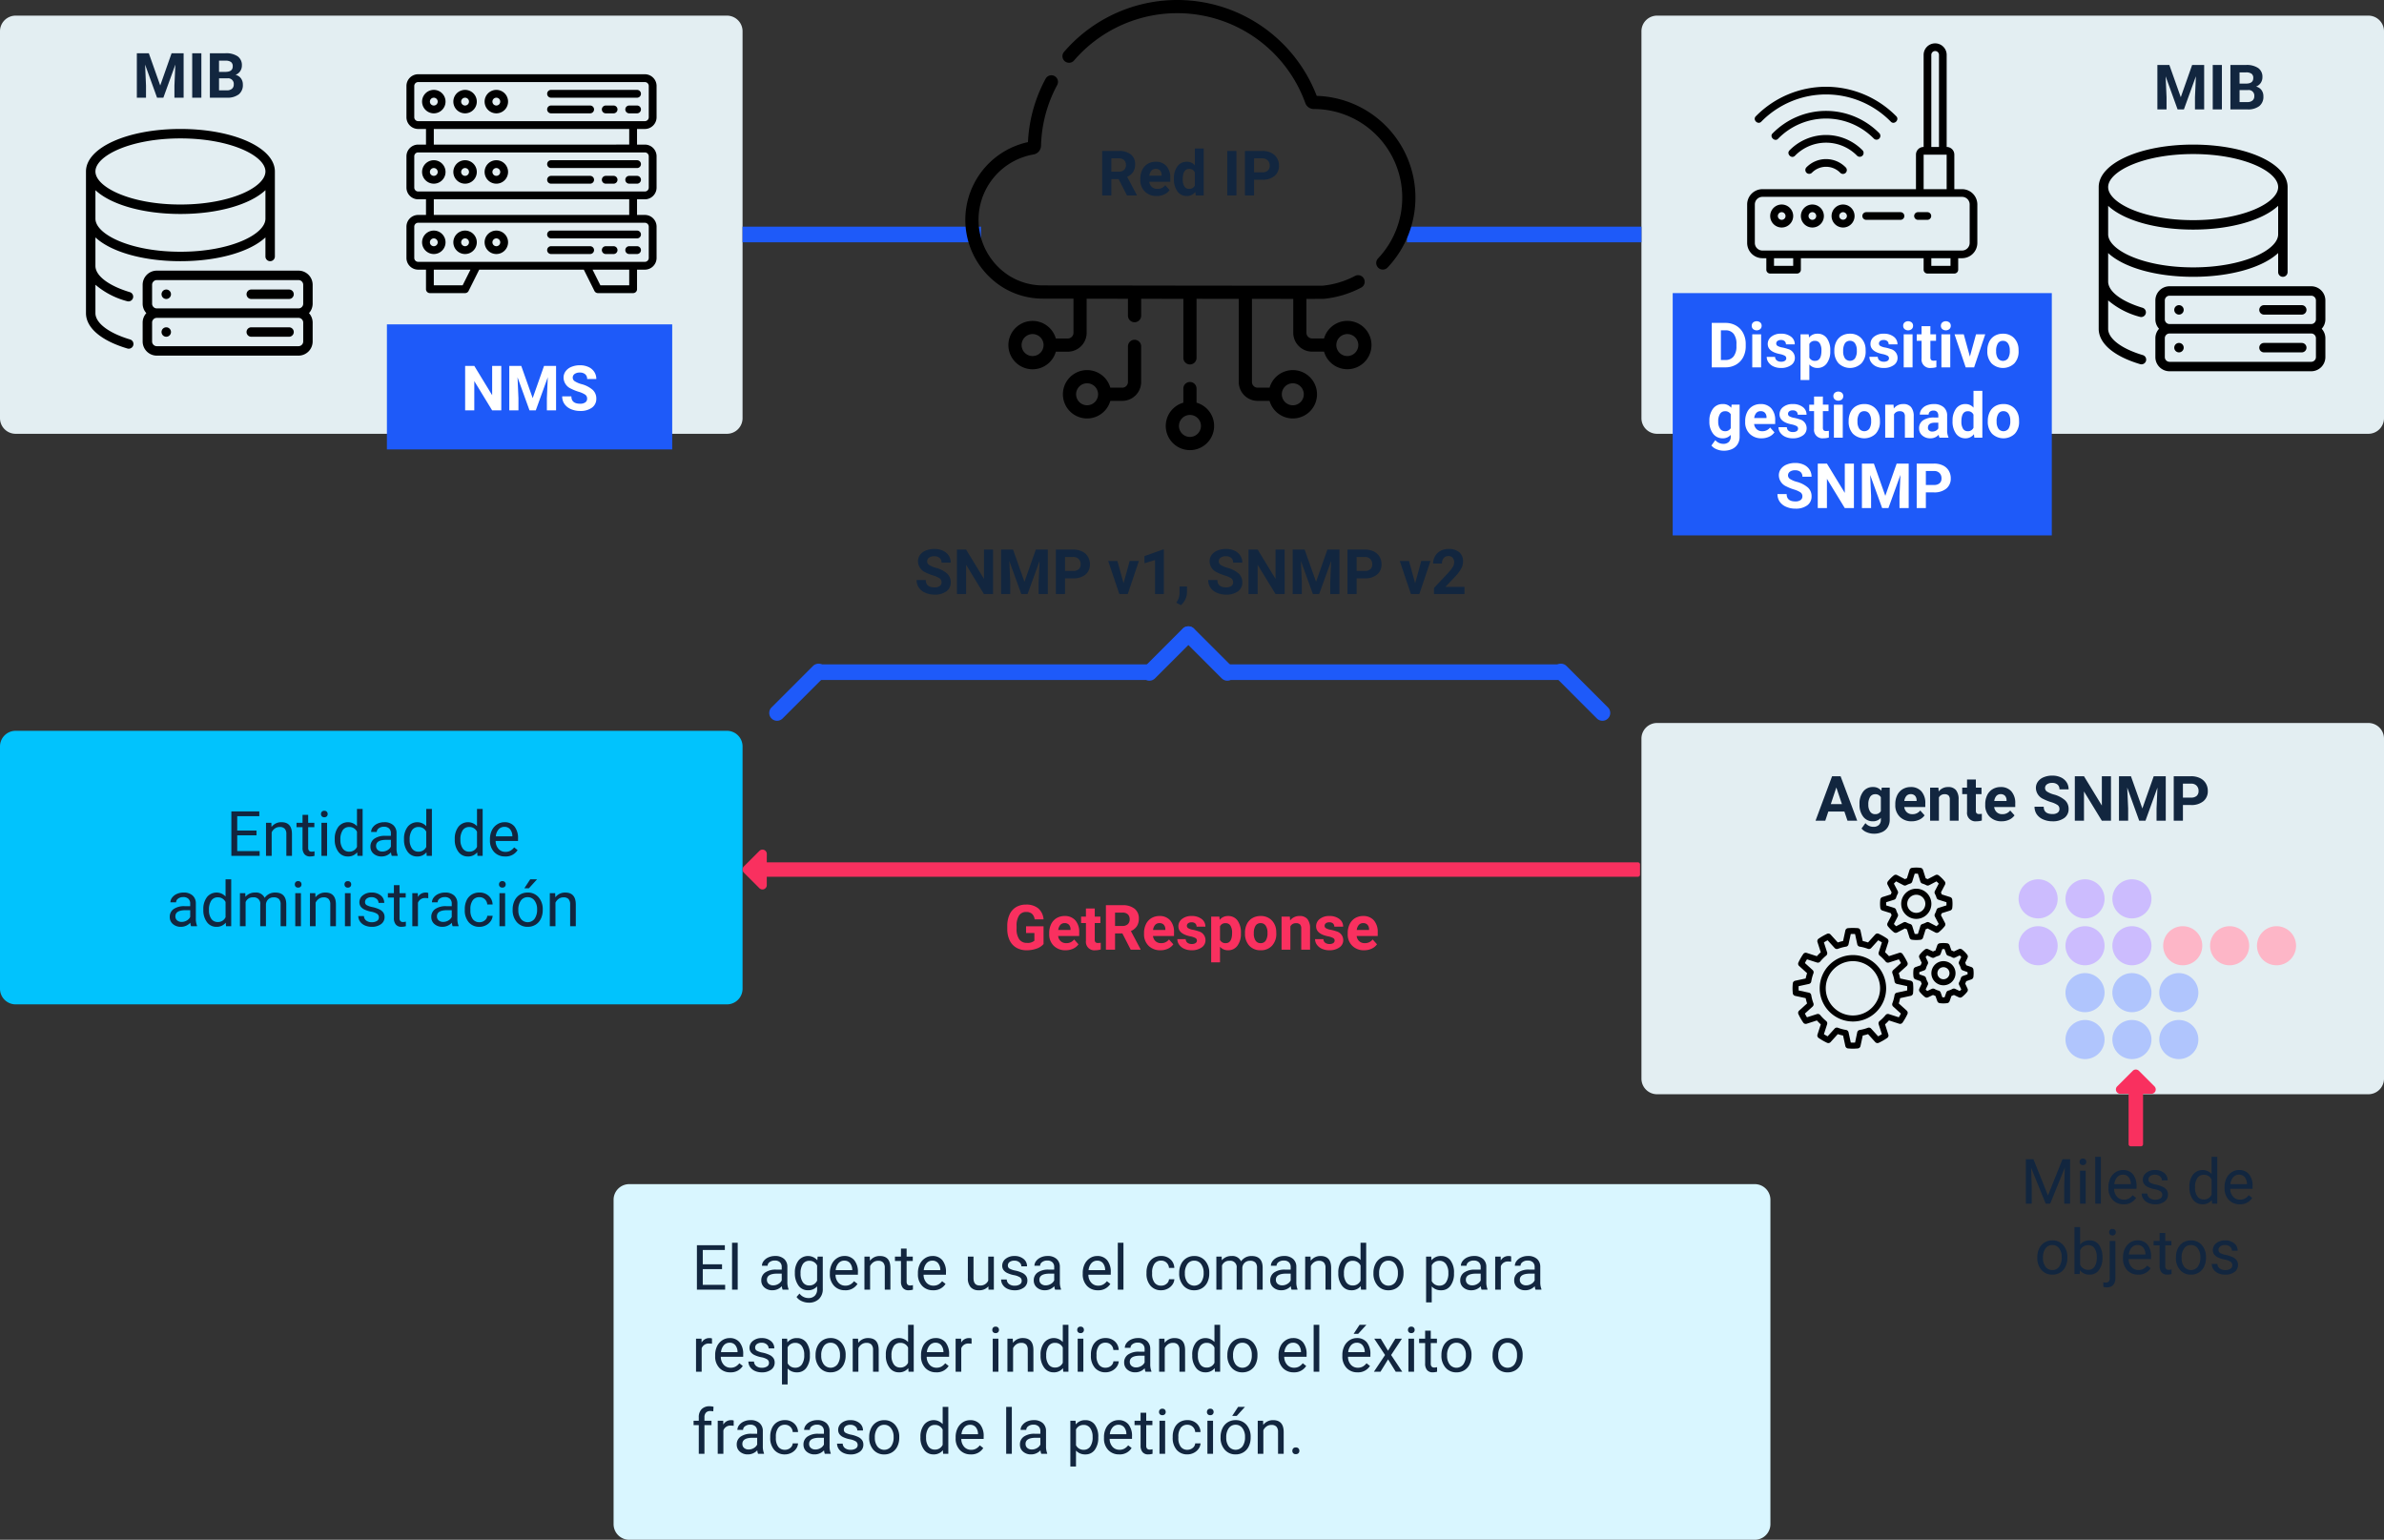 <svg xmlns="http://www.w3.org/2000/svg" width="610" height="394" viewBox="0 0 610 394">
  <rect x="0" y="0" width="610" height="394" fill="#333333" stroke="none"/>
  <g id="Grupo_1069122" data-name="Grupo 1069122" transform="translate(6975 5737)">
    <path id="Trazado_806416" data-name="Trazado 806416" d="M4,0H186a4,4,0,0,1,4,4v99a4,4,0,0,1-4,4H4a4,4,0,0,1-4-4V4A4,4,0,0,1,4,0Z" transform="translate(-6975 -5733)" fill="#e3eef2"/>
    <path id="Trazado_806417" data-name="Trazado 806417" d="M4,0H186a4,4,0,0,1,4,4v99a4,4,0,0,1-4,4H4a4,4,0,0,1-4-4V4A4,4,0,0,1,4,0Z" transform="translate(-6555 -5733)" fill="#e3eef2"/>
    <path id="Trazado_806418" data-name="Trazado 806418" d="M4,0H186a4,4,0,0,1,4,4V91a4,4,0,0,1-4,4H4a4,4,0,0,1-4-4V4A4,4,0,0,1,4,0Z" transform="translate(-6555 -5552)" fill="#e3eef2"/>
    <path id="Trazado_806419" data-name="Trazado 806419" d="M0,0H73V32H0Z" transform="translate(-6876 -5654)" fill="#1e5af9"/>
    <path id="Trazado_806420" data-name="Trazado 806420" d="M0,0H97V62H0Z" transform="translate(-6547 -5662)" fill="#1e5af9"/>
    <path id="Trazado_806213" data-name="Trazado 806213" d="M61,18a3,3,0,0,0,3-3V7a3,3,0,0,0-3-3H3A3,3,0,0,0,0,7v8a3,3,0,0,0,3,3H5v4H3a3,3,0,0,0-3,3v8a3,3,0,0,0,3,3H5v4H3a3,3,0,0,0-3,3v8a3,3,0,0,0,3,3H5v5a1,1,0,0,0,1,1h9a1,1,0,0,0,.9-.553L18.618,54H45.382L48.1,59.447A1,1,0,0,0,49,60h9a1,1,0,0,0,1-1V54h2a3,3,0,0,0,3-3V43a3,3,0,0,0-3-3H59V36h2a3,3,0,0,0,3-3V25a3,3,0,0,0-3-3H59V18ZM2,15V7A1,1,0,0,1,3,6H61a1,1,0,0,1,1,1v8a1,1,0,0,1-1,1H3A1,1,0,0,1,2,15ZM14.382,58H7V54h9.382ZM57,58H49.618l-2-4H57Zm5-15v8a1,1,0,0,1-1,1H3a1,1,0,0,1-1-1V43a1,1,0,0,1,1-1H61A1,1,0,0,1,62,43Zm-5-3H7V36H57Zm5-15v8a1,1,0,0,1-1,1H3a1,1,0,0,1-1-1V25a1,1,0,0,1,1-1H61A1,1,0,0,1,62,25Zm-5-3H7V18H57Z" transform="translate(-6871 -5722)"/>
    <path id="Trazado_806214" data-name="Trazado 806214" d="M10,11a3,3,0,1,0-3,3A3,3,0,0,0,10,11ZM6,11a1,1,0,1,1,1,1A1,1,0,0,1,6,11Z" transform="translate(-6871 -5722)"/>
    <path id="Trazado_806215" data-name="Trazado 806215" d="M15,14a3,3,0,1,0-3-3,3,3,0,0,0,3,3Zm0-4a1,1,0,1,1-1,1A1,1,0,0,1,15,10Z" transform="translate(-6871 -5722)"/>
    <path id="Trazado_806216" data-name="Trazado 806216" d="M23,14a3,3,0,1,0-3-3,3,3,0,0,0,3,3Zm0-4a1,1,0,1,1-1,1A1,1,0,0,1,23,10Z" transform="translate(-6871 -5722)"/>
    <path id="Trazado_806217" data-name="Trazado 806217" d="M37,10H59a1,1,0,0,0,0-2H37a1,1,0,0,0,0,2Z" transform="translate(-6871 -5722)"/>
    <path id="Trazado_806218" data-name="Trazado 806218" d="M59,12H57a1,1,0,0,0,0,2h2a1,1,0,0,0,0-2Z" transform="translate(-6871 -5722)"/>
    <path id="Trazado_806219" data-name="Trazado 806219" d="M53,12H51a1,1,0,0,0,0,2h2a1,1,0,0,0,0-2Z" transform="translate(-6871 -5722)"/>
    <path id="Trazado_806220" data-name="Trazado 806220" d="M37,14H47a1,1,0,0,0,0-2H37a1,1,0,0,0,0,2Z" transform="translate(-6871 -5722)"/>
    <path id="Trazado_806221" data-name="Trazado 806221" d="M7,26a3,3,0,1,0,3,3,3,3,0,0,0-3-3Zm0,4a1,1,0,1,1,1-1A1,1,0,0,1,7,30Z" transform="translate(-6871 -5722)"/>
    <path id="Trazado_806222" data-name="Trazado 806222" d="M15,26a3,3,0,1,0,3,3A3,3,0,0,0,15,26Zm0,4a1,1,0,1,1,1-1A1,1,0,0,1,15,30Z" transform="translate(-6871 -5722)"/>
    <path id="Trazado_806223" data-name="Trazado 806223" d="M23,26a3,3,0,1,0,3,3A3,3,0,0,0,23,26Zm0,4a1,1,0,1,1,1-1A1,1,0,0,1,23,30Z" transform="translate(-6871 -5722)"/>
    <path id="Trazado_806224" data-name="Trazado 806224" d="M36,27a1,1,0,0,0,1,1H59a1,1,0,0,0,0-2H37A1,1,0,0,0,36,27Z" transform="translate(-6871 -5722)"/>
    <path id="Trazado_806225" data-name="Trazado 806225" d="M59,30H57a1,1,0,0,0,0,2h2a1,1,0,0,0,0-2Z" transform="translate(-6871 -5722)"/>
    <path id="Trazado_806226" data-name="Trazado 806226" d="M53,30H51a1,1,0,0,0,0,2h2a1,1,0,0,0,0-2Z" transform="translate(-6871 -5722)"/>
    <path id="Trazado_806227" data-name="Trazado 806227" d="M47,30H37a1,1,0,0,0,0,2H47a1,1,0,0,0,0-2Z" transform="translate(-6871 -5722)"/>
    <path id="Trazado_806228" data-name="Trazado 806228" d="M7,44a3,3,0,1,0,3,3,3,3,0,0,0-3-3Zm0,4a1,1,0,1,1,1-1A1,1,0,0,1,7,48Z" transform="translate(-6871 -5722)"/>
    <path id="Trazado_806229" data-name="Trazado 806229" d="M15,44a3,3,0,1,0,3,3A3,3,0,0,0,15,44Zm0,4a1,1,0,1,1,1-1A1,1,0,0,1,15,48Z" transform="translate(-6871 -5722)"/>
    <path id="Trazado_806230" data-name="Trazado 806230" d="M23,44a3,3,0,1,0,3,3A3,3,0,0,0,23,44Zm0,4a1,1,0,1,1,1-1A1,1,0,0,1,23,48Z" transform="translate(-6871 -5722)"/>
    <path id="Trazado_806231" data-name="Trazado 806231" d="M36,45a1,1,0,0,0,1,1H59a1,1,0,0,0,0-2H37A1,1,0,0,0,36,45Z" transform="translate(-6871 -5722)"/>
    <path id="Trazado_806232" data-name="Trazado 806232" d="M59,48H57a1,1,0,0,0,0,2h2a1,1,0,0,0,0-2Z" transform="translate(-6871 -5722)"/>
    <path id="Trazado_806233" data-name="Trazado 806233" d="M53,48H51a1,1,0,0,0,0,2h2a1,1,0,0,0,0-2Z" transform="translate(-6871 -5722)"/>
    <path id="Trazado_806234" data-name="Trazado 806234" d="M47,48H37a1,1,0,0,0,0,2H47a1,1,0,0,0,0-2Z" transform="translate(-6871 -5722)"/>
    <path id="Trazado_806421" data-name="Trazado 806421" d="M10.266,0H7.922L3.359-7.484V0H1.016V-11.375H3.359l4.57,7.5v-7.5h2.336Zm5.109-11.375L18.3-3.125l2.906-8.25h3.078V0H21.93V-3.109l.234-5.367L19.094,0H17.484L14.422-8.469l.234,5.359V0H12.313V-11.375ZM32.227-2.984A1.2,1.2,0,0,0,31.758-4a6.148,6.148,0,0,0-1.687-.75,11.963,11.963,0,0,1-1.93-.777A3.153,3.153,0,0,1,26.2-8.352,2.747,2.747,0,0,1,26.723-10a3.389,3.389,0,0,1,1.492-1.129,5.616,5.616,0,0,1,2.184-.406,5.112,5.112,0,0,1,2.172.441,3.458,3.458,0,0,1,1.48,1.246,3.261,3.261,0,0,1,.527,1.828H32.234a1.534,1.534,0,0,0-.492-1.215,2.023,2.023,0,0,0-1.383-.434,2.162,2.162,0,0,0-1.336.363,1.146,1.146,0,0,0-.477.957,1.1,1.1,0,0,0,.559.93,6.311,6.311,0,0,0,1.645.7,7.106,7.106,0,0,1,2.914,1.492A2.972,2.972,0,0,1,34.578-3,2.737,2.737,0,0,1,33.461-.684a4.891,4.891,0,0,1-3.008.84,5.808,5.808,0,0,1-2.391-.48,3.783,3.783,0,0,1-1.645-1.316,3.371,3.371,0,0,1-.566-1.937H28.2q0,1.883,2.25,1.883a2.189,2.189,0,0,0,1.3-.34A1.106,1.106,0,0,0,32.227-2.984Z" transform="translate(-6857 -5632)" fill="#fff"/>
    <path id="Trazado_806422" data-name="Trazado 806422" d="M3.988,15V3.625h3.5a5.315,5.315,0,0,1,2.684.676A4.712,4.712,0,0,1,12.02,6.223a5.928,5.928,0,0,1,.664,2.832v.523a5.945,5.945,0,0,1-.652,2.82,4.672,4.672,0,0,1-1.84,1.914A5.355,5.355,0,0,1,7.512,15ZM6.332,5.523v7.594H7.465a2.545,2.545,0,0,0,2.1-.9,4.06,4.06,0,0,0,.742-2.57v-.6A4.124,4.124,0,0,0,9.59,6.418a2.537,2.537,0,0,0-2.1-.895ZM16.621,15H14.355V6.547h2.266Zm-2.4-10.641a1.112,1.112,0,0,1,.34-.836,1.465,1.465,0,0,1,1.848,0,1.105,1.105,0,0,1,.344.836,1.108,1.108,0,0,1-.348.844,1.448,1.448,0,0,1-1.836,0A1.108,1.108,0,0,1,14.223,4.359Zm8.836,8.3a.727.727,0,0,0-.41-.652,4.659,4.659,0,0,0-1.316-.426q-3.016-.633-3.016-2.562a2.323,2.323,0,0,1,.934-1.879,3.766,3.766,0,0,1,2.441-.754,4.053,4.053,0,0,1,2.574.758,2.388,2.388,0,0,1,.965,1.969H22.973a1.092,1.092,0,0,0-.312-.8A1.322,1.322,0,0,0,21.684,8a1.351,1.351,0,0,0-.883.258.814.814,0,0,0-.312.656.7.7,0,0,0,.355.605,3.657,3.657,0,0,0,1.2.4,9.8,9.8,0,0,1,1.422.379,2.336,2.336,0,0,1,1.789,2.273,2.2,2.2,0,0,1-.992,1.871,4.28,4.28,0,0,1-2.562.715,4.47,4.47,0,0,1-1.887-.379,3.166,3.166,0,0,1-1.293-1.039,2.414,2.414,0,0,1-.469-1.426h2.141a1.179,1.179,0,0,0,.445.922,1.766,1.766,0,0,0,1.109.32,1.635,1.635,0,0,0,.98-.246A.766.766,0,0,0,23.059,12.664Zm11.258-1.812a5.07,5.07,0,0,1-.887,3.129,2.843,2.843,0,0,1-2.395,1.176,2.633,2.633,0,0,1-2.07-.891V18.25H26.707V6.547H28.8l.078.828a2.654,2.654,0,0,1,2.141-.984,2.862,2.862,0,0,1,2.43,1.156,5.207,5.207,0,0,1,.867,3.188Zm-2.258-.164a3.327,3.327,0,0,0-.418-1.82,1.361,1.361,0,0,0-1.215-.641,1.478,1.478,0,0,0-1.461.813V12.5a1.5,1.5,0,0,0,1.477.836Q32.059,13.336,32.059,10.688Zm3.3.008a5.013,5.013,0,0,1,.484-2.242A3.546,3.546,0,0,1,37.242,6.93a4.069,4.069,0,0,1,2.113-.539,3.849,3.849,0,0,1,2.793,1.047,4.2,4.2,0,0,1,1.207,2.844l.016.578a4.418,4.418,0,0,1-1.086,3.121,4.209,4.209,0,0,1-5.832,0,4.5,4.5,0,0,1-1.09-3.187Zm2.258.16a3.16,3.16,0,0,0,.453,1.843,1.628,1.628,0,0,0,2.578.008,3.457,3.457,0,0,0,.461-2.015,3.128,3.128,0,0,0-.461-1.831,1.5,1.5,0,0,0-1.3-.649,1.474,1.474,0,0,0-1.281.646A3.516,3.516,0,0,0,37.621,10.856ZM49.34,12.664a.727.727,0,0,0-.41-.652,4.659,4.659,0,0,0-1.316-.426Q44.6,10.953,44.6,9.023a2.323,2.323,0,0,1,.934-1.879,3.766,3.766,0,0,1,2.441-.754,4.053,4.053,0,0,1,2.574.758,2.388,2.388,0,0,1,.965,1.969H49.254a1.092,1.092,0,0,0-.312-.8A1.322,1.322,0,0,0,47.965,8a1.351,1.351,0,0,0-.883.258.814.814,0,0,0-.312.656.7.7,0,0,0,.355.605,3.657,3.657,0,0,0,1.2.4,9.8,9.8,0,0,1,1.422.379,2.336,2.336,0,0,1,1.789,2.273,2.2,2.2,0,0,1-.992,1.871,4.28,4.28,0,0,1-2.562.715,4.47,4.47,0,0,1-1.887-.379A3.166,3.166,0,0,1,44.8,13.738a2.414,2.414,0,0,1-.469-1.426h2.141a1.179,1.179,0,0,0,.445.922,1.766,1.766,0,0,0,1.109.32,1.635,1.635,0,0,0,.98-.246A.766.766,0,0,0,49.34,12.664ZM55.371,15H53.105V6.547h2.266Zm-2.4-10.641a1.112,1.112,0,0,1,.34-.836,1.465,1.465,0,0,1,1.848,0,1.105,1.105,0,0,1,.344.836,1.108,1.108,0,0,1-.348.844,1.448,1.448,0,0,1-1.836,0A1.108,1.108,0,0,1,52.973,4.359Zm6.961.109V6.547h1.445V8.2H59.934v4.219a1.007,1.007,0,0,0,.18.672.9.9,0,0,0,.688.2,3.6,3.6,0,0,0,.664-.055v1.711a4.648,4.648,0,0,1-1.367.2,2.156,2.156,0,0,1-2.422-2.4V8.2H56.441V6.547h1.234V4.469ZM65.02,15H62.754V6.547H65.02Zm-2.4-10.641a1.112,1.112,0,0,1,.34-.836,1.465,1.465,0,0,1,1.848,0,1.105,1.105,0,0,1,.344.836A1.108,1.108,0,0,1,64.8,5.2a1.448,1.448,0,0,1-1.836,0A1.108,1.108,0,0,1,62.621,4.359Zm7.422,7.883,1.57-5.7h2.359L71.121,15H68.965L66.113,6.547h2.359ZM74.5,10.7a5.013,5.013,0,0,1,.484-2.242A3.546,3.546,0,0,1,76.375,6.93a4.069,4.069,0,0,1,2.113-.539,3.849,3.849,0,0,1,2.793,1.047,4.2,4.2,0,0,1,1.207,2.844l.016.578a4.418,4.418,0,0,1-1.086,3.121,4.209,4.209,0,0,1-5.832,0A4.5,4.5,0,0,1,74.5,10.8Zm2.258.16a3.16,3.16,0,0,0,.453,1.843,1.628,1.628,0,0,0,2.578.008,3.457,3.457,0,0,0,.461-2.015,3.128,3.128,0,0,0-.461-1.831,1.5,1.5,0,0,0-1.3-.649,1.474,1.474,0,0,0-1.281.646A3.516,3.516,0,0,0,76.754,10.856ZM3.387,28.711a4.954,4.954,0,0,1,.926-3.133,3,3,0,0,1,2.5-1.187,2.631,2.631,0,0,1,2.164.953l.094-.8h2.047v8.172a3.613,3.613,0,0,1-.5,1.93A3.236,3.236,0,0,1,9.191,35.9a4.985,4.985,0,0,1-2.141.43,4.635,4.635,0,0,1-1.812-.371A3.217,3.217,0,0,1,3.9,35l1-1.375a2.645,2.645,0,0,0,2.047.945,1.936,1.936,0,0,0,1.4-.48,1.8,1.8,0,0,0,.5-1.363v-.453a2.612,2.612,0,0,1-2.055.883,2.992,2.992,0,0,1-2.465-1.191,4.953,4.953,0,0,1-.941-3.16Zm2.258.168a3.085,3.085,0,0,0,.461,1.8,1.466,1.466,0,0,0,1.266.653,1.568,1.568,0,0,0,1.477-.775V27a1.564,1.564,0,0,0-1.461-.775,1.476,1.476,0,0,0-1.277.665A3.477,3.477,0,0,0,5.645,28.879Zm11.094,4.277a4.15,4.15,0,0,1-3.027-1.141,4.054,4.054,0,0,1-1.168-3.039v-.219a5.106,5.106,0,0,1,.492-2.277,3.612,3.612,0,0,1,1.395-1.547,3.914,3.914,0,0,1,2.059-.543,3.508,3.508,0,0,1,2.73,1.094,4.444,4.444,0,0,1,1,3.1v.922H14.832a2.1,2.1,0,0,0,.66,1.328,2,2,0,0,0,1.395.5,2.437,2.437,0,0,0,2.039-.945l1.109,1.242a3.389,3.389,0,0,1-1.375,1.121A4.511,4.511,0,0,1,16.738,33.156Zm-.258-6.945a1.411,1.411,0,0,0-1.09.455,2.357,2.357,0,0,0-.535,1.3H18v-.181a1.681,1.681,0,0,0-.406-1.165A1.456,1.456,0,0,0,16.48,26.211Zm9.594,4.453a.727.727,0,0,0-.41-.652,4.659,4.659,0,0,0-1.316-.426q-3.016-.633-3.016-2.562a2.323,2.323,0,0,1,.934-1.879,3.766,3.766,0,0,1,2.441-.754,4.053,4.053,0,0,1,2.574.758,2.388,2.388,0,0,1,.965,1.969H25.988a1.092,1.092,0,0,0-.312-.8A1.322,1.322,0,0,0,24.7,26a1.351,1.351,0,0,0-.883.258.814.814,0,0,0-.312.656.7.7,0,0,0,.355.605,3.657,3.657,0,0,0,1.2.4,9.8,9.8,0,0,1,1.422.379A2.336,2.336,0,0,1,28.27,30.57a2.2,2.2,0,0,1-.992,1.871,4.28,4.28,0,0,1-2.562.715,4.47,4.47,0,0,1-1.887-.379,3.166,3.166,0,0,1-1.293-1.039,2.414,2.414,0,0,1-.469-1.426h2.141a1.179,1.179,0,0,0,.445.922,1.766,1.766,0,0,0,1.109.32,1.635,1.635,0,0,0,.98-.246A.766.766,0,0,0,26.074,30.664Zm6.352-8.2v2.078h1.445V26.2H32.426v4.219a1.007,1.007,0,0,0,.18.672.9.9,0,0,0,.688.2,3.6,3.6,0,0,0,.664-.055v1.711a4.648,4.648,0,0,1-1.367.2,2.156,2.156,0,0,1-2.422-2.4V26.2H28.934V24.547h1.234V22.469ZM37.512,33H35.246V24.547h2.266Zm-2.4-10.641a1.112,1.112,0,0,1,.34-.836,1.465,1.465,0,0,1,1.848,0,1.193,1.193,0,0,1,0,1.68,1.448,1.448,0,0,1-1.836,0A1.108,1.108,0,0,1,35.113,22.359ZM39.02,28.7a5.013,5.013,0,0,1,.484-2.242A3.546,3.546,0,0,1,40.9,24.93a4.069,4.069,0,0,1,2.113-.539A3.849,3.849,0,0,1,45.8,25.438a4.2,4.2,0,0,1,1.207,2.844l.016.578a4.418,4.418,0,0,1-1.086,3.121,4.209,4.209,0,0,1-5.832,0A4.5,4.5,0,0,1,39.02,28.8Zm2.258.16A3.16,3.16,0,0,0,41.73,30.7a1.628,1.628,0,0,0,2.578.008,3.457,3.457,0,0,0,.461-2.015,3.128,3.128,0,0,0-.461-1.831,1.5,1.5,0,0,0-1.3-.649,1.474,1.474,0,0,0-1.281.646A3.516,3.516,0,0,0,41.277,28.856ZM50.5,24.547l.07.977A2.951,2.951,0,0,1,53,24.391a2.453,2.453,0,0,1,2,.789,3.682,3.682,0,0,1,.672,2.359V33H53.41V27.594a1.465,1.465,0,0,0-.312-1.043,1.4,1.4,0,0,0-1.039-.324,1.553,1.553,0,0,0-1.43.813V33H48.371V24.547ZM62.277,33a2.507,2.507,0,0,1-.227-.758,2.732,2.732,0,0,1-2.133.914,3,3,0,0,1-2.059-.719,2.312,2.312,0,0,1-.816-1.812,2.389,2.389,0,0,1,1-2.062,4.915,4.915,0,0,1,2.879-.727h1.039v-.484a1.393,1.393,0,0,0-.3-.937,1.183,1.183,0,0,0-.949-.352,1.345,1.345,0,0,0-.895.273.929.929,0,0,0-.324.75H57.23a2.268,2.268,0,0,1,.453-1.359,3,3,0,0,1,1.281-.98,4.669,4.669,0,0,1,1.859-.355,3.689,3.689,0,0,1,2.48.785,2.747,2.747,0,0,1,.918,2.207v3.664a4.041,4.041,0,0,0,.336,1.82V33ZM60.41,31.43a1.945,1.945,0,0,0,.922-.223,1.462,1.462,0,0,0,.625-.6V29.156h-.844q-1.7,0-1.8,1.172l-.008.133a.9.9,0,0,0,.3.7A1.153,1.153,0,0,0,60.41,31.43Zm5.2-2.719a5.094,5.094,0,0,1,.887-3.148,2.877,2.877,0,0,1,2.426-1.172,2.589,2.589,0,0,1,2.039.922V21h2.266V33H71.184l-.109-.9A2.657,2.657,0,0,1,68.9,33.156a2.869,2.869,0,0,1-2.395-1.176A5.258,5.258,0,0,1,65.605,28.711Zm2.258.168a3.337,3.337,0,0,0,.414,1.823,1.349,1.349,0,0,0,1.2.634,1.511,1.511,0,0,0,1.477-.884V27.111a1.489,1.489,0,0,0-1.461-.884Q67.863,26.227,67.863,28.879Zm6.758-.184a5.013,5.013,0,0,1,.484-2.242A3.546,3.546,0,0,1,76.5,24.93a4.069,4.069,0,0,1,2.113-.539,3.849,3.849,0,0,1,2.793,1.047,4.2,4.2,0,0,1,1.207,2.844l.016.578a4.418,4.418,0,0,1-1.086,3.121,4.209,4.209,0,0,1-5.832,0,4.5,4.5,0,0,1-1.09-3.187Zm2.258.16a3.16,3.16,0,0,0,.453,1.843,1.628,1.628,0,0,0,2.578.008,3.457,3.457,0,0,0,.461-2.015,3.128,3.128,0,0,0-.461-1.831,1.5,1.5,0,0,0-1.3-.649,1.474,1.474,0,0,0-1.281.646A3.516,3.516,0,0,0,76.879,28.856Zm-49.7,19.16A1.2,1.2,0,0,0,26.711,47a6.148,6.148,0,0,0-1.687-.75,11.963,11.963,0,0,1-1.93-.777,3.153,3.153,0,0,1-1.937-2.82A2.747,2.747,0,0,1,21.676,41a3.389,3.389,0,0,1,1.492-1.129,5.616,5.616,0,0,1,2.184-.406,5.112,5.112,0,0,1,2.172.441A3.458,3.458,0,0,1,29,41.156a3.261,3.261,0,0,1,.527,1.828H27.188A1.534,1.534,0,0,0,26.7,41.77a2.023,2.023,0,0,0-1.383-.434,2.162,2.162,0,0,0-1.336.363,1.146,1.146,0,0,0-.477.957,1.1,1.1,0,0,0,.559.93,6.311,6.311,0,0,0,1.645.7,7.106,7.106,0,0,1,2.914,1.492A2.972,2.972,0,0,1,29.531,48a2.737,2.737,0,0,1-1.117,2.316,4.891,4.891,0,0,1-3.008.84,5.808,5.808,0,0,1-2.391-.48,3.783,3.783,0,0,1-1.645-1.316,3.371,3.371,0,0,1-.566-1.937h2.352q0,1.883,2.25,1.883a2.189,2.189,0,0,0,1.3-.34A1.106,1.106,0,0,0,27.18,48.016ZM40.367,51H38.023l-4.562-7.484V51H31.117V39.625h2.344l4.57,7.5v-7.5h2.336Zm5.109-11.375,2.922,8.25,2.906-8.25h3.078V51H52.031V47.891l.234-5.367L49.2,51H47.586l-3.062-8.469.234,5.359V51H42.414V39.625Zm13.3,7.367V51H56.43V39.625h4.438a5.134,5.134,0,0,1,2.254.469,3.454,3.454,0,0,1,1.5,1.332,3.714,3.714,0,0,1,.523,1.965A3.266,3.266,0,0,1,64,46.027a4.767,4.767,0,0,1-3.168.965Zm0-1.9h2.094a2.059,2.059,0,0,0,1.418-.437,1.591,1.591,0,0,0,.488-1.25,1.876,1.876,0,0,0-.492-1.352,1.839,1.839,0,0,0-1.359-.531H58.773Z" transform="translate(-6541 -5658)" fill="#fff"/>
    <path id="Trazado_806423" data-name="Trazado 806423" d="M4.078-11.375,7-3.125l2.906-8.25h3.078V0H10.633V-3.109l.234-5.367L7.8,0H6.188L3.125-8.469l.234,5.359V0H1.016V-11.375ZM17.523,0H15.18V-11.375h2.344ZM19.7,0V-11.375H23.68a5.232,5.232,0,0,1,3.141.793,2.712,2.712,0,0,1,1.07,2.324,2.57,2.57,0,0,1-.43,1.473,2.482,2.482,0,0,1-1.2.934,2.4,2.4,0,0,1,1.379.883,2.61,2.61,0,0,1,.5,1.625A3,3,0,0,1,27.1-.859,4.713,4.713,0,0,1,24.117,0Zm2.344-4.953v3.07h2.008a1.938,1.938,0,0,0,1.293-.395,1.353,1.353,0,0,0,.465-1.09,1.428,1.428,0,0,0-1.617-1.586Zm0-1.656h1.734q1.773-.031,1.773-1.414A1.307,1.307,0,0,0,25.1-9.137a2.363,2.363,0,0,0-1.418-.34H22.039Z" transform="translate(-6941 -5712)" fill="#12263f"/>
    <path id="Trazado_806424" data-name="Trazado 806424" d="M-43.07-2.344H-47.18L-47.961,0h-2.492l4.234-11.375h2.172L-39.789,0h-2.492Zm-3.477-1.9H-43.7L-45.133-8.5Zm7.344-.047a4.954,4.954,0,0,1,.926-3.133,3,3,0,0,1,2.5-1.187,2.631,2.631,0,0,1,2.164.953l.094-.8h2.047V-.281a3.613,3.613,0,0,1-.5,1.93A3.236,3.236,0,0,1-33.4,2.9a4.985,4.985,0,0,1-2.141.43,4.635,4.635,0,0,1-1.812-.371A3.217,3.217,0,0,1-38.687,2l1-1.375a2.645,2.645,0,0,0,2.047.945,1.936,1.936,0,0,0,1.4-.48,1.8,1.8,0,0,0,.5-1.363V-.727A2.612,2.612,0,0,1-35.8.156a2.992,2.992,0,0,1-2.465-1.191A4.953,4.953,0,0,1-39.2-4.2Zm2.258.168a3.085,3.085,0,0,0,.461,1.8,1.466,1.466,0,0,0,1.266.653,1.568,1.568,0,0,0,1.477-.775V-6A1.564,1.564,0,0,0-35.2-6.773a1.476,1.476,0,0,0-1.277.665A3.477,3.477,0,0,0-36.945-4.121ZM-25.852.156A4.15,4.15,0,0,1-28.879-.984a4.054,4.054,0,0,1-1.168-3.039v-.219a5.106,5.106,0,0,1,.492-2.277A3.612,3.612,0,0,1-28.16-8.066,3.914,3.914,0,0,1-26.1-8.609a3.508,3.508,0,0,1,2.73,1.094,4.444,4.444,0,0,1,1,3.1v.922h-5.383a2.1,2.1,0,0,0,.66,1.328,2,2,0,0,0,1.395.5,2.437,2.437,0,0,0,2.039-.945l1.109,1.242A3.389,3.389,0,0,1-23.93-.246,4.511,4.511,0,0,1-25.852.156Zm-.258-6.945a1.411,1.411,0,0,0-1.09.455,2.357,2.357,0,0,0-.535,1.3h3.141v-.181A1.681,1.681,0,0,0-25-6.377,1.456,1.456,0,0,0-26.109-6.789Zm7.094-1.664.07.977a2.951,2.951,0,0,1,2.43-1.133,2.453,2.453,0,0,1,2,.789,3.682,3.682,0,0,1,.672,2.359V0H-16.1V-5.406a1.465,1.465,0,0,0-.312-1.043,1.4,1.4,0,0,0-1.039-.324,1.553,1.553,0,0,0-1.43.813V0h-2.258V-8.453Zm9.586-2.078v2.078h1.445V-6.8H-9.43v4.219a1.007,1.007,0,0,0,.18.672.9.9,0,0,0,.688.2A3.6,3.6,0,0,0-7.9-1.758V-.047a4.648,4.648,0,0,1-1.367.2,2.156,2.156,0,0,1-2.422-2.4V-6.8h-1.234V-8.453h1.234v-2.078ZM-2.836.156A4.15,4.15,0,0,1-5.863-.984,4.054,4.054,0,0,1-7.031-4.023v-.219A5.106,5.106,0,0,1-6.539-6.52,3.612,3.612,0,0,1-5.145-8.066a3.914,3.914,0,0,1,2.059-.543A3.508,3.508,0,0,1-.355-7.516a4.444,4.444,0,0,1,1,3.1v.922H-4.742a2.1,2.1,0,0,0,.66,1.328,2,2,0,0,0,1.395.5A2.437,2.437,0,0,0-.648-2.609L.461-1.367A3.389,3.389,0,0,1-.914-.246,4.511,4.511,0,0,1-2.836.156Zm-.258-6.945a1.411,1.411,0,0,0-1.09.455,2.357,2.357,0,0,0-.535,1.3h3.141v-.181a1.681,1.681,0,0,0-.406-1.165A1.456,1.456,0,0,0-3.094-6.789Zm15.047,3.8A1.2,1.2,0,0,0,11.484-4,6.148,6.148,0,0,0,9.8-4.754a11.963,11.963,0,0,1-1.93-.777A3.153,3.153,0,0,1,5.93-8.352,2.747,2.747,0,0,1,6.449-10a3.389,3.389,0,0,1,1.492-1.129,5.616,5.616,0,0,1,2.184-.406,5.112,5.112,0,0,1,2.172.441,3.458,3.458,0,0,1,1.48,1.246A3.261,3.261,0,0,1,14.3-8.016H11.961a1.534,1.534,0,0,0-.492-1.215,2.023,2.023,0,0,0-1.383-.434A2.162,2.162,0,0,0,8.75-9.3a1.146,1.146,0,0,0-.477.957,1.1,1.1,0,0,0,.559.93,6.311,6.311,0,0,0,1.645.7,7.106,7.106,0,0,1,2.914,1.492A2.972,2.972,0,0,1,14.3-3,2.737,2.737,0,0,1,13.188-.684a4.891,4.891,0,0,1-3.008.84,5.808,5.808,0,0,1-2.391-.48A3.783,3.783,0,0,1,6.145-1.641a3.371,3.371,0,0,1-.566-1.937H7.93Q7.93-1.7,10.18-1.7a2.189,2.189,0,0,0,1.3-.34A1.106,1.106,0,0,0,11.953-2.984ZM25.141,0H22.8L18.234-7.484V0H15.891V-11.375h2.344l4.57,7.5v-7.5h2.336ZM30.25-11.375l2.922,8.25,2.906-8.25h3.078V0H36.8V-3.109l.234-5.367L33.969,0H32.359L29.3-8.469l.234,5.359V0H27.188V-11.375Zm13.3,7.367V0H41.2V-11.375h4.438a5.134,5.134,0,0,1,2.254.469,3.454,3.454,0,0,1,1.5,1.332,3.714,3.714,0,0,1,.523,1.965A3.266,3.266,0,0,1,48.77-4.973a4.767,4.767,0,0,1-3.168.965Zm0-1.9h2.094a2.059,2.059,0,0,0,1.418-.437,1.591,1.591,0,0,0,.488-1.25,1.876,1.876,0,0,0-.492-1.352A1.839,1.839,0,0,0,45.7-9.477H43.547Z" transform="translate(-6460 -5527)" fill="#12263f"/>
    <path id="Trazado_806425" data-name="Trazado 806425" d="M6.914-2.984A1.2,1.2,0,0,0,6.445-4a6.148,6.148,0,0,0-1.687-.75,11.963,11.963,0,0,1-1.93-.777A3.153,3.153,0,0,1,.891-8.352,2.747,2.747,0,0,1,1.41-10,3.389,3.389,0,0,1,2.9-11.125a5.616,5.616,0,0,1,2.184-.406,5.112,5.112,0,0,1,2.172.441,3.458,3.458,0,0,1,1.48,1.246,3.261,3.261,0,0,1,.527,1.828H6.922A1.534,1.534,0,0,0,6.43-9.23a2.023,2.023,0,0,0-1.383-.434A2.162,2.162,0,0,0,3.711-9.3a1.146,1.146,0,0,0-.477.957,1.1,1.1,0,0,0,.559.93,6.311,6.311,0,0,0,1.645.7A7.106,7.106,0,0,1,8.352-5.219,2.972,2.972,0,0,1,9.266-3,2.737,2.737,0,0,1,8.148-.684a4.891,4.891,0,0,1-3.008.84A5.808,5.808,0,0,1,2.75-.324,3.783,3.783,0,0,1,1.105-1.641,3.371,3.371,0,0,1,.539-3.578H2.891q0,1.883,2.25,1.883a2.189,2.189,0,0,0,1.3-.34A1.106,1.106,0,0,0,6.914-2.984ZM20.1,0H17.758L13.2-7.484V0H10.852V-11.375H13.2l4.57,7.5v-7.5H20.1Zm5.109-11.375,2.922,8.25,2.906-8.25h3.078V0H31.766V-3.109L32-8.477,28.93,0H27.32L24.258-8.469l.234,5.359V0H22.148V-11.375Zm13.3,7.367V0H36.164V-11.375H40.6a5.134,5.134,0,0,1,2.254.469,3.454,3.454,0,0,1,1.5,1.332,3.714,3.714,0,0,1,.523,1.965A3.266,3.266,0,0,1,43.73-4.973a4.767,4.767,0,0,1-3.168.965Zm0-1.9H40.6a2.059,2.059,0,0,0,1.418-.437,1.591,1.591,0,0,0,.488-1.25,1.876,1.876,0,0,0-.492-1.352,1.839,1.839,0,0,0-1.359-.531H38.508ZM53.484-2.758l1.57-5.7h2.359L54.563,0H52.406L49.555-8.453h2.359ZM63.8,0H61.539V-8.7l-2.7.836V-9.7l4.711-1.687H63.8Zm4.375,2.852-1.18-.617.281-.508a4.059,4.059,0,0,0,.539-1.9v-1.75h1.906L69.711-.359a4.059,4.059,0,0,1-.437,1.75A4.486,4.486,0,0,1,68.172,2.852ZM81.523-2.984A1.2,1.2,0,0,0,81.055-4a6.148,6.148,0,0,0-1.687-.75,11.963,11.963,0,0,1-1.93-.777A3.153,3.153,0,0,1,75.5-8.352,2.747,2.747,0,0,1,76.02-10a3.389,3.389,0,0,1,1.492-1.129,5.616,5.616,0,0,1,2.184-.406,5.112,5.112,0,0,1,2.172.441,3.458,3.458,0,0,1,1.48,1.246,3.261,3.261,0,0,1,.527,1.828H81.531a1.534,1.534,0,0,0-.492-1.215,2.023,2.023,0,0,0-1.383-.434A2.162,2.162,0,0,0,78.32-9.3a1.146,1.146,0,0,0-.477.957,1.1,1.1,0,0,0,.559.93,6.311,6.311,0,0,0,1.645.7,7.106,7.106,0,0,1,2.914,1.492A2.972,2.972,0,0,1,83.875-3,2.737,2.737,0,0,1,82.758-.684a4.891,4.891,0,0,1-3.008.84,5.808,5.808,0,0,1-2.391-.48,3.783,3.783,0,0,1-1.645-1.316,3.371,3.371,0,0,1-.566-1.937H77.5Q77.5-1.7,79.75-1.7a2.189,2.189,0,0,0,1.3-.34A1.106,1.106,0,0,0,81.523-2.984ZM94.711,0H92.367L87.8-7.484V0H85.461V-11.375H87.8l4.57,7.5v-7.5h2.336ZM99.82-11.375l2.922,8.25,2.906-8.25h3.078V0h-2.352V-3.109l.234-5.367L103.539,0H101.93L98.867-8.469,99.1-3.109V0H96.758V-11.375Zm13.3,7.367V0h-2.344V-11.375h4.438a5.134,5.134,0,0,1,2.254.469,3.454,3.454,0,0,1,1.5,1.332,3.714,3.714,0,0,1,.523,1.965,3.266,3.266,0,0,1-1.145,2.637,4.767,4.767,0,0,1-3.168.965Zm0-1.9h2.094a2.059,2.059,0,0,0,1.418-.437,1.591,1.591,0,0,0,.488-1.25,1.876,1.876,0,0,0-.492-1.352,1.839,1.839,0,0,0-1.359-.531h-2.148Zm14.977,3.148,1.57-5.7h2.359L129.172,0h-2.156l-2.852-8.453h2.359ZM140.719,0h-7.8V-1.547l3.68-3.922a9.078,9.078,0,0,0,1.121-1.445,2.322,2.322,0,0,0,.363-1.172,1.738,1.738,0,0,0-.383-1.191,1.382,1.382,0,0,0-1.094-.434,1.49,1.49,0,0,0-1.207.527,2.089,2.089,0,0,0-.441,1.387H132.7a3.729,3.729,0,0,1,.5-1.9,3.5,3.5,0,0,1,1.4-1.348,4.262,4.262,0,0,1,2.055-.488,4.036,4.036,0,0,1,2.73.844,2.985,2.985,0,0,1,.973,2.383,3.825,3.825,0,0,1-.437,1.719,9.552,9.552,0,0,1-1.5,2.039L135.828-1.82h4.891Z" transform="translate(-6741 -5585)" fill="#12263f"/>
    <path id="Trazado_806426" data-name="Trazado 806426" d="M10.016-1.437A4.068,4.068,0,0,1,8.227-.262,7.492,7.492,0,0,1,5.664.156a5.076,5.076,0,0,1-2.59-.645A4.3,4.3,0,0,1,1.355-2.359,6.585,6.585,0,0,1,.734-5.242v-.773a6.994,6.994,0,0,1,.574-2.949,4.248,4.248,0,0,1,1.656-1.906,4.771,4.771,0,0,1,2.535-.66,4.751,4.751,0,0,1,3.164.965,4.123,4.123,0,0,1,1.352,2.809H7.734a2.268,2.268,0,0,0-.691-1.43A2.208,2.208,0,0,0,5.57-9.641a2.078,2.078,0,0,0-1.82.9A4.724,4.724,0,0,0,3.117-6.07v.727a4.5,4.5,0,0,0,.68,2.7,2.327,2.327,0,0,0,1.992.914,2.6,2.6,0,0,0,1.883-.562V-4.25H5.539V-5.977h4.477ZM15.656.156A4.15,4.15,0,0,1,12.629-.984a4.054,4.054,0,0,1-1.168-3.039v-.219a5.106,5.106,0,0,1,.492-2.277,3.612,3.612,0,0,1,1.395-1.547,3.914,3.914,0,0,1,2.059-.543,3.508,3.508,0,0,1,2.73,1.094,4.444,4.444,0,0,1,1,3.1v.922H13.75a2.1,2.1,0,0,0,.66,1.328,2,2,0,0,0,1.395.5,2.437,2.437,0,0,0,2.039-.945l1.109,1.242A3.389,3.389,0,0,1,17.578-.246,4.511,4.511,0,0,1,15.656.156ZM15.4-6.789a1.411,1.411,0,0,0-1.09.455,2.357,2.357,0,0,0-.535,1.3h3.141v-.181a1.681,1.681,0,0,0-.406-1.165A1.456,1.456,0,0,0,15.4-6.789Zm7.719-3.742v2.078h1.445V-6.8H23.117v4.219a1.007,1.007,0,0,0,.18.672.9.9,0,0,0,.688.2,3.6,3.6,0,0,0,.664-.055V-.047a4.648,4.648,0,0,1-1.367.2,2.156,2.156,0,0,1-2.422-2.4V-6.8H19.625V-8.453h1.234v-2.078ZM30.18-4.164H28.313V0H25.969V-11.375H30.2a4.778,4.778,0,0,1,3.109.9A3.1,3.1,0,0,1,34.4-7.937,3.5,3.5,0,0,1,33.895-6a3.437,3.437,0,0,1-1.527,1.238L34.828-.109V0H32.313Zm-1.867-1.9H30.2a1.936,1.936,0,0,0,1.367-.449,1.606,1.606,0,0,0,.484-1.238A1.719,1.719,0,0,0,31.6-9.016a1.9,1.9,0,0,0-1.4-.461H28.313ZM39.922.156A4.15,4.15,0,0,1,36.895-.984a4.054,4.054,0,0,1-1.168-3.039v-.219a5.106,5.106,0,0,1,.492-2.277,3.612,3.612,0,0,1,1.395-1.547,3.914,3.914,0,0,1,2.059-.543A3.508,3.508,0,0,1,42.4-7.516a4.444,4.444,0,0,1,1,3.1v.922H38.016a2.1,2.1,0,0,0,.66,1.328,2,2,0,0,0,1.395.5,2.437,2.437,0,0,0,2.039-.945l1.109,1.242A3.389,3.389,0,0,1,41.844-.246,4.511,4.511,0,0,1,39.922.156Zm-.258-6.945a1.411,1.411,0,0,0-1.09.455,2.357,2.357,0,0,0-.535,1.3H41.18v-.181a1.681,1.681,0,0,0-.406-1.165A1.456,1.456,0,0,0,39.664-6.789Zm9.594,4.453a.727.727,0,0,0-.41-.652,4.659,4.659,0,0,0-1.316-.426q-3.016-.633-3.016-2.562a2.323,2.323,0,0,1,.934-1.879,3.766,3.766,0,0,1,2.441-.754,4.053,4.053,0,0,1,2.574.758,2.388,2.388,0,0,1,.965,1.969H49.172a1.092,1.092,0,0,0-.312-.8A1.322,1.322,0,0,0,47.883-7,1.351,1.351,0,0,0,47-6.742a.814.814,0,0,0-.312.656.7.7,0,0,0,.355.605,3.657,3.657,0,0,0,1.2.4,9.8,9.8,0,0,1,1.422.379A2.336,2.336,0,0,1,51.453-2.43a2.2,2.2,0,0,1-.992,1.871A4.28,4.28,0,0,1,47.9.156a4.47,4.47,0,0,1-1.887-.379,3.166,3.166,0,0,1-1.293-1.039,2.414,2.414,0,0,1-.469-1.426h2.141a1.179,1.179,0,0,0,.445.922,1.766,1.766,0,0,0,1.109.32,1.635,1.635,0,0,0,.98-.246A.766.766,0,0,0,49.258-2.336ZM60.516-4.148a5.07,5.07,0,0,1-.887,3.129A2.843,2.843,0,0,1,57.234.156a2.633,2.633,0,0,1-2.07-.891V3.25H52.906v-11.7H55l.078.828a2.654,2.654,0,0,1,2.141-.984,2.862,2.862,0,0,1,2.43,1.156,5.207,5.207,0,0,1,.867,3.188Zm-2.258-.164a3.327,3.327,0,0,0-.418-1.82,1.361,1.361,0,0,0-1.215-.641,1.479,1.479,0,0,0-1.461.813V-2.5a1.5,1.5,0,0,0,1.477.836Q58.258-1.664,58.258-4.312Zm3.3.008a5.013,5.013,0,0,1,.484-2.242A3.546,3.546,0,0,1,63.441-8.07a4.069,4.069,0,0,1,2.113-.539,3.849,3.849,0,0,1,2.793,1.047,4.2,4.2,0,0,1,1.207,2.844l.016.578A4.418,4.418,0,0,1,68.484-1.02,3.775,3.775,0,0,1,65.57.156a3.793,3.793,0,0,1-2.918-1.172A4.5,4.5,0,0,1,61.563-4.2Zm2.258.16A3.16,3.16,0,0,0,64.273-2.3a1.5,1.5,0,0,0,1.3.638,1.5,1.5,0,0,0,1.281-.63,3.457,3.457,0,0,0,.461-2.015,3.128,3.128,0,0,0-.461-1.831,1.5,1.5,0,0,0-1.3-.649,1.474,1.474,0,0,0-1.281.646A3.516,3.516,0,0,0,63.82-4.144Zm9.219-4.309.07.977a2.951,2.951,0,0,1,2.43-1.133,2.453,2.453,0,0,1,2,.789,3.682,3.682,0,0,1,.672,2.359V0H75.953V-5.406a1.465,1.465,0,0,0-.312-1.043A1.4,1.4,0,0,0,74.6-6.773a1.553,1.553,0,0,0-1.43.813V0H70.914V-8.453ZM84.5-2.336a.727.727,0,0,0-.41-.652,4.659,4.659,0,0,0-1.316-.426q-3.016-.633-3.016-2.562a2.323,2.323,0,0,1,.934-1.879,3.766,3.766,0,0,1,2.441-.754,4.053,4.053,0,0,1,2.574.758,2.388,2.388,0,0,1,.965,1.969H84.414a1.092,1.092,0,0,0-.312-.8A1.322,1.322,0,0,0,83.125-7a1.351,1.351,0,0,0-.883.258.814.814,0,0,0-.312.656.7.7,0,0,0,.355.605,3.657,3.657,0,0,0,1.2.4,9.8,9.8,0,0,1,1.422.379A2.336,2.336,0,0,1,86.7-2.43,2.2,2.2,0,0,1,85.7-.559a4.28,4.28,0,0,1-2.562.715,4.47,4.47,0,0,1-1.887-.379,3.166,3.166,0,0,1-1.293-1.039,2.414,2.414,0,0,1-.469-1.426h2.141a1.179,1.179,0,0,0,.445.922,1.766,1.766,0,0,0,1.109.32,1.635,1.635,0,0,0,.98-.246A.766.766,0,0,0,84.5-2.336ZM92.039.156A4.15,4.15,0,0,1,89.012-.984a4.054,4.054,0,0,1-1.168-3.039v-.219a5.106,5.106,0,0,1,.492-2.277A3.612,3.612,0,0,1,89.73-8.066a3.914,3.914,0,0,1,2.059-.543,3.508,3.508,0,0,1,2.73,1.094,4.444,4.444,0,0,1,1,3.1v.922H90.133a2.1,2.1,0,0,0,.66,1.328,2,2,0,0,0,1.395.5,2.437,2.437,0,0,0,2.039-.945l1.109,1.242A3.389,3.389,0,0,1,93.961-.246,4.511,4.511,0,0,1,92.039.156Zm-.258-6.945a1.411,1.411,0,0,0-1.09.455,2.357,2.357,0,0,0-.535,1.3H93.3v-.181a1.681,1.681,0,0,0-.406-1.165A1.456,1.456,0,0,0,91.781-6.789Z" transform="translate(-6718 -5494)" fill="#f9305f"/>
    <path id="Trazado_806427" data-name="Trazado 806427" d="M4.078-11.375,7-3.125l2.906-8.25h3.078V0H10.633V-3.109l.234-5.367L7.8,0H6.188L3.125-8.469l.234,5.359V0H1.016V-11.375ZM17.523,0H15.18V-11.375h2.344ZM19.7,0V-11.375H23.68a5.232,5.232,0,0,1,3.141.793,2.712,2.712,0,0,1,1.07,2.324,2.57,2.57,0,0,1-.43,1.473,2.482,2.482,0,0,1-1.2.934,2.4,2.4,0,0,1,1.379.883,2.61,2.61,0,0,1,.5,1.625A3,3,0,0,1,27.1-.859,4.713,4.713,0,0,1,24.117,0Zm2.344-4.953v3.07h2.008a1.938,1.938,0,0,0,1.293-.395,1.353,1.353,0,0,0,.465-1.09,1.428,1.428,0,0,0-1.617-1.586Zm0-1.656h1.734q1.773-.031,1.773-1.414A1.307,1.307,0,0,0,25.1-9.137a2.363,2.363,0,0,0-1.418-.34H22.039Z" transform="translate(-6424 -5709)" fill="#12263f"/>
    <path id="Trazado_806235" data-name="Trazado 806235" d="M171.5,323.625A3.629,3.629,0,0,0,167.875,320h-36.25A3.629,3.629,0,0,0,128,323.625v4.833a3.6,3.6,0,0,0,.943,2.417,3.6,3.6,0,0,0-.943,2.417v4.833a3.629,3.629,0,0,0,3.625,3.625h36.25a3.629,3.629,0,0,0,3.625-3.625v-4.833a3.6,3.6,0,0,0-.943-2.417,3.6,3.6,0,0,0,.943-2.417Zm-2.417,14.5a1.209,1.209,0,0,1-1.208,1.208h-36.25a1.209,1.209,0,0,1-1.208-1.208v-4.833a1.209,1.209,0,0,1,1.208-1.208h36.25a1.209,1.209,0,0,1,1.208,1.208Zm0-9.667a1.209,1.209,0,0,1-1.208,1.208h-36.25a1.209,1.209,0,0,1-1.208-1.208v-4.833a1.209,1.209,0,0,1,1.208-1.208h36.25a1.209,1.209,0,0,1,1.208,1.208Z" transform="translate(-7066.5 -5987.75)"/>
    <path id="Trazado_806236" data-name="Trazado 806236" d="M11.283,53.86c-5.469-1.629-8.867-4.21-8.867-6.735V39.863a20.456,20.456,0,0,0,8.11,4.207,1.249,1.249,0,0,0,.348.051,1.209,1.209,0,0,0,.348-2.366c-5.433-1.629-8.806-4.2-8.806-6.714V27.748c3.874,3.63,12.047,6.085,21.75,6.085s17.876-2.455,21.75-6.085v4.877a1.208,1.208,0,0,0,2.417,0V10.875C48.333,4.778,37.717,0,24.167,0S0,4.778,0,10.875v36.25c0,3.748,3.862,7.045,10.595,9.05a1.232,1.232,0,0,0,.346.051,1.208,1.208,0,0,0,.343-2.366ZM24.167,2.417c12.818,0,21.75,4.459,21.75,8.458s-8.932,8.458-21.75,8.458-21.75-4.459-21.75-8.458S11.349,2.417,24.167,2.417ZM2.417,15.665c3.874,3.63,12.047,6.085,21.75,6.085s17.876-2.455,21.75-6.085v7.294c0,4-8.932,8.458-21.75,8.458s-21.75-4.459-21.75-8.458V15.665Z" transform="translate(-6953 -5704)"/>
    <path id="Trazado_806237" data-name="Trazado 806237" d="M373.542,448h-9.667a1.208,1.208,0,0,0,0,2.417h9.667a1.208,1.208,0,0,0,0-2.417Z" transform="translate(-7274.583 -6101.25)"/>
    <path id="Trazado_806238" data-name="Trazado 806238" d="M171.874,362.667a1.208,1.208,0,1,0,1.208,1.208A1.209,1.209,0,0,0,171.874,362.667Z" transform="translate(-7104.333 -6025.583)"/>
    <path id="Trazado_806239" data-name="Trazado 806239" d="M171.874,448a1.208,1.208,0,1,0,1.208,1.208A1.209,1.209,0,0,0,171.874,448Z" transform="translate(-7104.333 -6101.25)"/>
    <path id="Trazado_806240" data-name="Trazado 806240" d="M373.542,362.667h-9.667a1.208,1.208,0,0,0,0,2.417h9.667a1.208,1.208,0,0,0,0-2.417Z" transform="translate(-7274.583 -6025.583)"/>
    <path id="Trazado_806235-2" data-name="Trazado 806235" d="M171.5,323.625A3.629,3.629,0,0,0,167.875,320h-36.25A3.629,3.629,0,0,0,128,323.625v4.833a3.6,3.6,0,0,0,.943,2.417,3.6,3.6,0,0,0-.943,2.417v4.833a3.629,3.629,0,0,0,3.625,3.625h36.25a3.629,3.629,0,0,0,3.625-3.625v-4.833a3.6,3.6,0,0,0-.943-2.417,3.6,3.6,0,0,0,.943-2.417Zm-2.417,14.5a1.209,1.209,0,0,1-1.208,1.208h-36.25a1.209,1.209,0,0,1-1.208-1.208v-4.833a1.209,1.209,0,0,1,1.208-1.208h36.25a1.209,1.209,0,0,1,1.208,1.208Zm0-9.667a1.209,1.209,0,0,1-1.208,1.208h-36.25a1.209,1.209,0,0,1-1.208-1.208v-4.833a1.209,1.209,0,0,1,1.208-1.208h36.25a1.209,1.209,0,0,1,1.208,1.208Z" transform="translate(-6551.5 -5983.75)"/>
    <path id="Trazado_806236-2" data-name="Trazado 806236" d="M11.283,53.86c-5.469-1.629-8.867-4.21-8.867-6.735V39.863a20.456,20.456,0,0,0,8.11,4.207,1.249,1.249,0,0,0,.348.051,1.209,1.209,0,0,0,.348-2.366c-5.433-1.629-8.806-4.2-8.806-6.714V27.748c3.874,3.63,12.047,6.085,21.75,6.085s17.876-2.455,21.75-6.085v4.877a1.208,1.208,0,0,0,2.417,0V10.875C48.333,4.778,37.717,0,24.167,0S0,4.778,0,10.875v36.25c0,3.748,3.862,7.045,10.595,9.05a1.232,1.232,0,0,0,.346.051,1.208,1.208,0,0,0,.343-2.366ZM24.167,2.417c12.818,0,21.75,4.459,21.75,8.458s-8.932,8.458-21.75,8.458-21.75-4.459-21.75-8.458S11.349,2.417,24.167,2.417ZM2.417,15.665c3.874,3.63,12.047,6.085,21.75,6.085s17.876-2.455,21.75-6.085v7.294c0,4-8.932,8.458-21.75,8.458s-21.75-4.459-21.75-8.458V15.665Z" transform="translate(-6438 -5700)"/>
    <path id="Trazado_806237-2" data-name="Trazado 806237" d="M373.542,448h-9.667a1.208,1.208,0,0,0,0,2.417h9.667a1.208,1.208,0,0,0,0-2.417Z" transform="translate(-6759.583 -6097.25)"/>
    <path id="Trazado_806238-2" data-name="Trazado 806238" d="M171.874,362.667a1.208,1.208,0,1,0,1.208,1.208A1.209,1.209,0,0,0,171.874,362.667Z" transform="translate(-6589.333 -6021.583)"/>
    <path id="Trazado_806239-2" data-name="Trazado 806239" d="M171.874,448a1.208,1.208,0,1,0,1.208,1.208A1.209,1.209,0,0,0,171.874,448Z" transform="translate(-6589.333 -6097.25)"/>
    <path id="Trazado_806240-2" data-name="Trazado 806240" d="M373.542,362.667h-9.667a1.208,1.208,0,0,0,0,2.417h9.667a1.208,1.208,0,0,0,0-2.417Z" transform="translate(-6759.583 -6021.583)"/>
    <path id="rect1555" d="M45.684,3.472V27.035a1.957,1.957,0,0,0-1.96,1.96l0,8.841H4.458A3.919,3.919,0,0,0,.529,41.765v9.811A3.924,3.924,0,0,0,4.458,55.5h.978v2.941a.982.982,0,0,0,.986.986h6.87a.985.985,0,0,0,.982-.986V55.5H45.684v2.941a.982.982,0,0,0,.987.986h6.868a.982.982,0,0,0,.987-.986V55.5H55.5a3.917,3.917,0,0,0,3.927-3.929V41.765A3.917,3.917,0,0,0,55.5,37.836H53.539V28.995a1.961,1.961,0,0,0-1.961-1.96l0-23.563a2.946,2.946,0,0,0-5.892,0Zm2.951-.978a.969.969,0,0,1,.978.978l0,23.563H47.651l0-23.563a.975.975,0,0,1,.986-.978ZM20.711,11.631A25.222,25.222,0,0,0,2.776,19.155c-.957.894.515,2.351,1.4,1.377a23.194,23.194,0,0,1,33.083,0c.889.981,2.347-.49,1.4-1.377a25.236,25.236,0,0,0-17.943-7.524Zm0,6.176a19.147,19.147,0,0,0-13.623,5.71c-1.015.863.564,2.368,1.39,1.377a17.148,17.148,0,0,1,24.466,0,.982.982,0,0,0,1.4-1.377,19.173,19.173,0,0,0-13.633-5.71Zm0,6.166a13.081,13.081,0,0,0-9.311,3.9c-.953.879.5,2.359,1.39,1.384a11.12,11.12,0,0,1,15.849,0,.984.984,0,1,0,1.4-1.384,13.113,13.113,0,0,0-9.326-3.9ZM45.687,29h5.888v8.837H45.684ZM20.711,30.139a7.033,7.033,0,0,0-5.006,2.1.984.984,0,1,0,1.4,1.384,5.065,5.065,0,0,1,7.225,0,.982.982,0,1,0,1.392-1.384A7.045,7.045,0,0,0,20.711,30.139ZM4.458,39.8H55.5a1.947,1.947,0,0,1,1.963,1.963v9.811A1.955,1.955,0,0,1,55.5,53.539H4.458a1.947,1.947,0,0,1-1.963-1.963V41.765A1.947,1.947,0,0,1,4.458,39.8Zm4.9,1.963a2.942,2.942,0,1,0,2.951,2.941A2.939,2.939,0,0,0,9.361,41.765Zm7.863,0a2.942,2.942,0,1,0,2.941,2.941A2.937,2.937,0,0,0,17.224,41.765Zm7.852,0a2.942,2.942,0,1,0,2.941,2.941A2.944,2.944,0,0,0,25.075,41.765ZM9.361,43.72a1,1,0,0,1,.987.986.983.983,0,1,1-.987-.986Zm7.863,0a.982.982,0,1,1-.987.986A.984.984,0,0,1,17.224,43.72Zm7.852,0a.991.991,0,0,1,.978.986.983.983,0,0,1-1.965,0A1,1,0,0,1,25.075,43.72Zm5.883,0a.982.982,0,0,0,0,1.963H39.8a.982.982,0,0,0,0-1.963Zm13.255,0a.982.982,0,0,0,0,1.963h2.458a.982.982,0,0,0,0-1.963ZM7.4,55.5h4.91v1.963H7.4Zm40.252,0h4.909v1.963H47.651Z" transform="translate(-6528.48 -5726.431)"/>
    <path id="Trazado_806428" data-name="Trazado 806428" d="M0,0H61V4H0Z" transform="translate(-6785 -5679)" fill="#1e5af9"/>
    <path id="Trazado_806429" data-name="Trazado 806429" d="M0,0H60V4H0Z" transform="translate(-6615 -5679)" fill="#1e5af9"/>
    <path id="Trazado_806430" data-name="Trazado 806430" d="M0,0H85V4H0Z" transform="translate(-6660.723 -5567)" fill="#1e5af9"/>
    <path id="Trazado_806431" data-name="Trazado 806431" d="M0,0H85V4H0Z" transform="translate(-6765.723 -5567)" fill="#1e5af9"/>
    <path id="Trazado_806432" data-name="Trazado 806432" d="M2,0H17a2,2,0,0,1,0,4H2A2,2,0,0,1,2,0Z" transform="translate(-6779.001 -5554.565) rotate(-45)" fill="#1e5af9"/>
    <path id="Trazado_806433" data-name="Trazado 806433" d="M2,0H16a2,2,0,0,1,0,4H2A2,2,0,0,1,2,0Z" transform="translate(-6660.98 -5562) rotate(-135)" fill="#1e5af9"/>
    <path id="Trazado_806434" data-name="Trazado 806434" d="M2,0H16a2,2,0,0,1,0,4H2A2,2,0,0,1,2,0Z" transform="translate(-6683.708 -5564.829) rotate(-45)" fill="#1e5af9"/>
    <path id="Trazado_806435" data-name="Trazado 806435" d="M2,0H17a2,2,0,0,1,0,4H2A2,2,0,0,1,2,0Z" transform="translate(-6564.98 -5551.736) rotate(-135)" fill="#1e5af9"/>
    <path id="Trazado_806436" data-name="Trazado 806436" d="M5.227-4.164H3.359V0H1.016V-11.375H5.242a4.778,4.778,0,0,1,3.109.9A3.1,3.1,0,0,1,9.445-7.937,3.5,3.5,0,0,1,8.941-6,3.437,3.437,0,0,1,7.414-4.758L9.875-.109V0H7.359Zm-1.867-1.9H5.25a1.936,1.936,0,0,0,1.367-.449A1.606,1.606,0,0,0,7.1-7.75a1.719,1.719,0,0,0-.457-1.266,1.9,1.9,0,0,0-1.4-.461H3.359ZM14.969.156A4.15,4.15,0,0,1,11.941-.984a4.054,4.054,0,0,1-1.168-3.039v-.219a5.106,5.106,0,0,1,.492-2.277A3.612,3.612,0,0,1,12.66-8.066a3.914,3.914,0,0,1,2.059-.543,3.508,3.508,0,0,1,2.73,1.094,4.444,4.444,0,0,1,1,3.1v.922H13.063a2.1,2.1,0,0,0,.66,1.328,2,2,0,0,0,1.395.5,2.437,2.437,0,0,0,2.039-.945l1.109,1.242A3.389,3.389,0,0,1,16.891-.246,4.511,4.511,0,0,1,14.969.156Zm-.258-6.945a1.411,1.411,0,0,0-1.09.455,2.357,2.357,0,0,0-.535,1.3h3.141v-.181a1.681,1.681,0,0,0-.406-1.165A1.456,1.456,0,0,0,14.711-6.789Zm4.664,2.5a5.094,5.094,0,0,1,.887-3.148,2.877,2.877,0,0,1,2.426-1.172,2.589,2.589,0,0,1,2.039.922V-12h2.266V0H24.953l-.109-.9A2.657,2.657,0,0,1,22.672.156,2.869,2.869,0,0,1,20.277-1.02,5.258,5.258,0,0,1,19.375-4.289Zm2.258.168A3.337,3.337,0,0,0,22.047-2.3a1.349,1.349,0,0,0,1.2.634,1.511,1.511,0,0,0,1.477-.884V-5.889a1.489,1.489,0,0,0-1.461-.884Q21.633-6.773,21.633-4.121ZM35.367,0H33.023V-11.375h2.344Zm4.516-4.008V0H37.539V-11.375h4.438a5.134,5.134,0,0,1,2.254.469,3.454,3.454,0,0,1,1.5,1.332,3.714,3.714,0,0,1,.523,1.965,3.266,3.266,0,0,1-1.145,2.637,4.767,4.767,0,0,1-3.168.965Zm0-1.9h2.094a2.059,2.059,0,0,0,1.418-.437,1.591,1.591,0,0,0,.488-1.25,1.876,1.876,0,0,0-.492-1.352,1.839,1.839,0,0,0-1.359-.531H39.883Z" transform="translate(-6694 -5687)" fill="#12263f"/>
    <path id="Trazado_806241" data-name="Trazado 806241" d="M175.456,24.534a38.225,38.225,0,0,0-64.676-11.228,1.687,1.687,0,0,0,2.557,2.2,34.851,34.851,0,0,1,59.207,10.875,2.31,2.31,0,0,0,2.171,1.515h0a22.663,22.663,0,0,1,16.427,38.236,1.687,1.687,0,1,0,2.451,2.319,26.038,26.038,0,0,0-18.14-43.918Z" transform="translate(-6813.544 -5737)"/>
    <path id="Trazado_806242" data-name="Trazado 806242" d="M235.873,439.8v-3.61a1.687,1.687,0,0,0-3.374,0v3.61a6.186,6.186,0,1,0,3.374,0Zm-1.687,8.762A2.812,2.812,0,1,1,237,445.747,2.815,2.815,0,0,1,234.186,448.559Z" transform="translate(-6904.712 -6073.76)"/>
    <path id="Trazado_806243" data-name="Trazado 806243" d="M129.333,386.5a1.687,1.687,0,0,0-1.687,1.687v9.11a1.464,1.464,0,0,1-1.462,1.462h-3.048a6.186,6.186,0,1,0,0,3.374h3.048a4.842,4.842,0,0,0,4.836-4.836v-9.11A1.687,1.687,0,0,0,129.333,386.5Zm-12.147,16.759A2.812,2.812,0,1,1,120,400.447,2.815,2.815,0,0,1,117.186,403.259Z" transform="translate(-6814.031 -6036.558)"/>
    <path id="Trazado_806244" data-name="Trazado 806244" d="M97.74,148.273a6.2,6.2,0,0,0-5.95,4.5H88.742a1.464,1.464,0,0,1-1.462-1.462v-8.663c2.733,0,4.32-.007,4.416-.017a25.737,25.737,0,0,0,9.591-2.871,1.687,1.687,0,1,0-1.575-2.984,22.382,22.382,0,0,1-8.287,2.491c-.376.007-2.493.009-5.83.009h0c-13.389,0-46.424-.049-65.649-.081a16.2,16.2,0,0,1-8.789-2.51,16.979,16.979,0,0,1,6.31-31,2.3,2.3,0,0,0,1.9-2.2,34.548,34.548,0,0,1,4.17-15.621,1.687,1.687,0,0,0-2.968-1.6,37.847,37.847,0,0,0-4.542,16.267,20.355,20.355,0,0,0-6.7,37,19.566,19.566,0,0,0,10.613,3.05l7.733.013v8.729a1.464,1.464,0,0,1-1.462,1.462H23.159a6.186,6.186,0,1,0,0,3.374h3.048a4.842,4.842,0,0,0,4.836-4.836v-8.723l10.573.016v4.321a1.687,1.687,0,0,0,3.374,0v-4.316l10.8.015v15.1a1.687,1.687,0,0,0,3.374,0V142.627l10.8.012v21.268a4.842,4.842,0,0,0,4.836,4.836h3.048a6.186,6.186,0,1,0,0-3.374H74.8a1.464,1.464,0,0,1-1.462-1.462V142.642c4.09,0,7.677.005,10.57.005h0v8.662a4.842,4.842,0,0,0,4.836,4.836H91.79a6.186,6.186,0,1,0,5.95-7.873Zm-80.531,9a2.812,2.812,0,1,1,2.812-2.812A2.815,2.815,0,0,1,17.208,157.271Zm66.585,6.973a2.812,2.812,0,1,1-2.812,2.812A2.815,2.815,0,0,1,83.793,164.245Zm13.947-6.973a2.812,2.812,0,1,1,2.812-2.812A2.815,2.815,0,0,1,97.74,157.271Z" transform="translate(-6728 -5803.167)"/>
    <path id="Trazado_806437" data-name="Trazado 806437" d="M4,0H186a4,4,0,0,1,4,4V66a4,4,0,0,1-4,4H4a4,4,0,0,1-4-4V4A4,4,0,0,1,4,0Z" transform="translate(-6975 -5550)" fill="#01c3fd"/>
    <path id="Trazado_806438" data-name="Trazado 806438" d="M4,0H292a4,4,0,0,1,4,4V87a4,4,0,0,1-4,4H4a4,4,0,0,1-4-4V4A4,4,0,0,1,4,0Z" transform="translate(-6818 -5434)" fill="#d9f6ff"/>
    <path id="Trazado_806439" data-name="Trazado 806439" d="M42.629,9.742H37.7v4.031h5.727V15H36.2V3.625h7.148V4.852H37.7V8.516h4.93Zm3.8-3.2.047,1.063a3.08,3.08,0,0,1,2.531-1.219q2.68,0,2.7,3.023V15H50.27V9.406a1.946,1.946,0,0,0-.418-1.352,1.675,1.675,0,0,0-1.277-.437,2.086,2.086,0,0,0-1.234.375,2.546,2.546,0,0,0-.828.984V15H45.066V6.547ZM55.855,4.5V6.547h1.578V7.664H55.855v5.249a1.173,1.173,0,0,0,.211.763.888.888,0,0,0,.719.254,3.5,3.5,0,0,0,.688-.094V15a4.215,4.215,0,0,1-1.109.155A1.8,1.8,0,0,1,54.9,14.57a2.517,2.517,0,0,1-.492-1.664V7.664H52.871V6.547H54.41V4.5ZM60.691,15H59.246V6.547h1.445ZM59.129,4.3a.863.863,0,0,1,.215-.594.807.807,0,0,1,.637-.242.819.819,0,0,1,.641.242.854.854,0,0,1,.219.594.826.826,0,0,1-.219.586.834.834,0,0,1-.641.234.821.821,0,0,1-.637-.234A.834.834,0,0,1,59.129,4.3Zm3.523,6.4a4.952,4.952,0,0,1,.922-3.129,3.137,3.137,0,0,1,4.766-.168V3h1.445V15H68.457l-.07-.906a2.943,2.943,0,0,1-2.414,1.063,2.887,2.887,0,0,1-2.395-1.2,5.008,5.008,0,0,1-.926-3.141Zm1.445.164a3.749,3.749,0,0,0,.594,2.25,1.92,1.92,0,0,0,1.641.813A2.108,2.108,0,0,0,68.34,12.7V8.813a2.125,2.125,0,0,0-1.992-1.2,1.929,1.929,0,0,0-1.656.82A4.128,4.128,0,0,0,64.1,10.867ZM77.246,15a3.036,3.036,0,0,1-.2-.891,3.225,3.225,0,0,1-2.406,1.047,2.984,2.984,0,0,1-2.051-.707,2.288,2.288,0,0,1-.8-1.793,2.39,2.39,0,0,1,1-2.051,4.733,4.733,0,0,1,2.824-.73H77.02V9.211A1.623,1.623,0,0,0,76.566,8a1.821,1.821,0,0,0-1.336-.449,2.108,2.108,0,0,0-1.3.391,1.151,1.151,0,0,0-.523.945H71.957a2,2,0,0,1,.449-1.223,3.066,3.066,0,0,1,1.219-.934,4.1,4.1,0,0,1,1.691-.344,3.342,3.342,0,0,1,2.289.73,2.635,2.635,0,0,1,.859,2.012v3.891a4.757,4.757,0,0,0,.3,1.852V15Zm-2.4-1.1a2.54,2.54,0,0,0,1.289-.352,2.127,2.127,0,0,0,.883-.914V10.9H75.887q-2.656,0-2.656,1.555a1.316,1.316,0,0,0,.453,1.063A1.742,1.742,0,0,0,74.848,13.9Zm5.531-3.2A4.952,4.952,0,0,1,81.3,7.574a3.137,3.137,0,0,1,4.766-.168V3h1.445V15H86.184l-.07-.906A2.943,2.943,0,0,1,83.7,15.156a2.887,2.887,0,0,1-2.395-1.2,5.008,5.008,0,0,1-.926-3.141Zm1.445.164a3.749,3.749,0,0,0,.594,2.25,1.92,1.92,0,0,0,1.641.813A2.108,2.108,0,0,0,86.066,12.7V8.813a2.125,2.125,0,0,0-1.992-1.2,1.929,1.929,0,0,0-1.656.82A4.128,4.128,0,0,0,81.824,10.867ZM93.363,10.7a4.952,4.952,0,0,1,.922-3.129,3.137,3.137,0,0,1,4.766-.168V3H100.5V15H99.168l-.07-.906a2.943,2.943,0,0,1-2.414,1.063,2.887,2.887,0,0,1-2.395-1.2,5.008,5.008,0,0,1-.926-3.141Zm1.445.164a3.749,3.749,0,0,0,.594,2.25,1.92,1.92,0,0,0,1.641.813A2.108,2.108,0,0,0,99.051,12.7V8.813a2.125,2.125,0,0,0-1.992-1.2,1.929,1.929,0,0,0-1.656.82A4.128,4.128,0,0,0,94.809,10.867Zm11.438,4.289a3.693,3.693,0,0,1-2.8-1.129,4.19,4.19,0,0,1-1.078-3.02v-.266a5.073,5.073,0,0,1,.48-2.246A3.748,3.748,0,0,1,104.2,6.949a3.378,3.378,0,0,1,1.871-.559,3.166,3.166,0,0,1,2.563,1.086,4.7,4.7,0,0,1,.914,3.109v.6h-5.727a3,3,0,0,0,.73,2.02,2.3,2.3,0,0,0,1.777.77,2.517,2.517,0,0,0,1.3-.312,3.259,3.259,0,0,0,.93-.828l.883.688A3.55,3.55,0,0,1,106.246,15.156Zm-.18-7.578a1.928,1.928,0,0,0-1.469.637A3.1,3.1,0,0,0,103.863,10H108.1V9.891a2.753,2.753,0,0,0-.594-1.707A1.815,1.815,0,0,0,106.066,7.578ZM25.895,33a3.036,3.036,0,0,1-.2-.891,3.225,3.225,0,0,1-2.406,1.047,2.984,2.984,0,0,1-2.051-.707,2.287,2.287,0,0,1-.8-1.793,2.39,2.39,0,0,1,1-2.051,4.733,4.733,0,0,1,2.824-.73h1.406v-.664A1.623,1.623,0,0,0,25.215,26a1.821,1.821,0,0,0-1.336-.449,2.108,2.108,0,0,0-1.3.391,1.151,1.151,0,0,0-.523.945H20.605a2,2,0,0,1,.449-1.223,3.066,3.066,0,0,1,1.219-.934,4.1,4.1,0,0,1,1.691-.344,3.342,3.342,0,0,1,2.289.73,2.635,2.635,0,0,1,.859,2.012v3.891a4.757,4.757,0,0,0,.3,1.852V33Zm-2.4-1.1a2.54,2.54,0,0,0,1.289-.352,2.127,2.127,0,0,0,.883-.914V28.9H24.535q-2.656,0-2.656,1.555a1.316,1.316,0,0,0,.453,1.063A1.742,1.742,0,0,0,23.5,31.9Zm5.531-3.2a4.952,4.952,0,0,1,.922-3.129,3.137,3.137,0,0,1,4.766-.168V21H36.16V33H34.832l-.07-.906a2.943,2.943,0,0,1-2.414,1.063,2.887,2.887,0,0,1-2.395-1.2,5.008,5.008,0,0,1-.926-3.141Zm1.445.164a3.749,3.749,0,0,0,.594,2.25,1.92,1.92,0,0,0,1.641.813A2.108,2.108,0,0,0,34.715,30.7V26.813a2.125,2.125,0,0,0-1.992-1.2,1.929,1.929,0,0,0-1.656.82A4.128,4.128,0,0,0,30.473,28.867Zm9.289-4.32.039.938a3.122,3.122,0,0,1,2.508-1.094,2.417,2.417,0,0,1,2.414,1.359,3.2,3.2,0,0,1,1.1-.984,3.242,3.242,0,0,1,1.6-.375q2.781,0,2.828,2.945V33H48.8V27.422a1.941,1.941,0,0,0-.414-1.355A1.823,1.823,0,0,0,47,25.617a1.916,1.916,0,0,0-1.336.48,1.949,1.949,0,0,0-.617,1.293V33H43.59V27.461a1.613,1.613,0,0,0-1.8-1.844,1.934,1.934,0,0,0-1.945,1.211V33H38.395V24.547ZM54,33H52.551V24.547H54ZM52.434,22.3a.863.863,0,0,1,.215-.594.807.807,0,0,1,.637-.242.819.819,0,0,1,.641.242.854.854,0,0,1,.219.594.826.826,0,0,1-.219.586.834.834,0,0,1-.641.234.821.821,0,0,1-.637-.234A.834.834,0,0,1,52.434,22.3Zm5.242,2.242.047,1.063a3.08,3.08,0,0,1,2.531-1.219q2.68,0,2.7,3.023V33H61.512V27.406a1.946,1.946,0,0,0-.418-1.352,1.675,1.675,0,0,0-1.277-.437,2.086,2.086,0,0,0-1.234.375,2.546,2.546,0,0,0-.828.984V33H56.309V24.547ZM66.707,33H65.262V24.547h1.445ZM65.145,22.3a.863.863,0,0,1,.215-.594A.807.807,0,0,1,66,21.469a.819.819,0,0,1,.641.242.854.854,0,0,1,.219.594.826.826,0,0,1-.219.586.834.834,0,0,1-.641.234.821.821,0,0,1-.637-.234A.834.834,0,0,1,65.145,22.3Zm8.8,8.453a1.064,1.064,0,0,0-.441-.91,4.249,4.249,0,0,0-1.539-.559,7.277,7.277,0,0,1-1.742-.562,2.478,2.478,0,0,1-.953-.781,1.869,1.869,0,0,1-.309-1.078,2.193,2.193,0,0,1,.879-1.758,3.432,3.432,0,0,1,2.246-.719,3.532,3.532,0,0,1,2.332.742,2.357,2.357,0,0,1,.895,1.9H73.855a1.3,1.3,0,0,0-.5-1.023,1.888,1.888,0,0,0-1.27-.43,1.976,1.976,0,0,0-1.234.344,1.082,1.082,0,0,0-.445.9.877.877,0,0,0,.414.789,5.1,5.1,0,0,0,1.5.508,7.8,7.8,0,0,1,1.754.578,2.558,2.558,0,0,1,1,.809,1.988,1.988,0,0,1,.324,1.152,2.163,2.163,0,0,1-.906,1.816,3.8,3.8,0,0,1-2.352.684,4.257,4.257,0,0,1-1.8-.359,2.922,2.922,0,0,1-1.223-1,2.42,2.42,0,0,1-.441-1.395h1.445a1.5,1.5,0,0,0,.582,1.152,2.258,2.258,0,0,0,1.434.426,2.331,2.331,0,0,0,1.316-.332A1.02,1.02,0,0,0,73.941,30.758ZM79.23,22.5v2.047h1.578v1.117H79.23v5.249a1.173,1.173,0,0,0,.211.763.888.888,0,0,0,.719.254,3.5,3.5,0,0,0,.688-.094V33a4.215,4.215,0,0,1-1.109.155,1.8,1.8,0,0,1-1.461-.586,2.517,2.517,0,0,1-.492-1.664V25.664H76.246V24.547h1.539V22.5Zm7.352,3.344a4.331,4.331,0,0,0-.711-.055A1.9,1.9,0,0,0,83.941,27v6H82.5V24.547H83.9l.023.977a2.251,2.251,0,0,1,2.016-1.133,1.477,1.477,0,0,1,.641.109ZM92.816,33a3.036,3.036,0,0,1-.2-.891,3.225,3.225,0,0,1-2.406,1.047,2.984,2.984,0,0,1-2.051-.707,2.288,2.288,0,0,1-.8-1.793,2.39,2.39,0,0,1,1-2.051,4.733,4.733,0,0,1,2.824-.73H92.59v-.664A1.623,1.623,0,0,0,92.137,26a1.821,1.821,0,0,0-1.336-.449,2.108,2.108,0,0,0-1.3.391,1.151,1.151,0,0,0-.523.945H87.527a2,2,0,0,1,.449-1.223,3.066,3.066,0,0,1,1.219-.934,4.1,4.1,0,0,1,1.691-.344,3.342,3.342,0,0,1,2.289.73,2.635,2.635,0,0,1,.859,2.012v3.891a4.757,4.757,0,0,0,.3,1.852V33Zm-2.4-1.1a2.54,2.54,0,0,0,1.289-.352,2.127,2.127,0,0,0,.883-.914V28.9H91.457q-2.656,0-2.656,1.555a1.316,1.316,0,0,0,.453,1.063A1.742,1.742,0,0,0,90.418,31.9Zm9.273.078a2.082,2.082,0,0,0,1.352-.469,1.649,1.649,0,0,0,.641-1.172h1.367a2.621,2.621,0,0,1-.5,1.383,3.293,3.293,0,0,1-1.23,1.047,3.55,3.55,0,0,1-1.629.391A3.482,3.482,0,0,1,96.945,32a4.59,4.59,0,0,1-1.02-3.152v-.242a5.089,5.089,0,0,1,.453-2.2,3.451,3.451,0,0,1,1.3-1.492,3.7,3.7,0,0,1,2-.531,3.39,3.39,0,0,1,2.363.852,3.043,3.043,0,0,1,1,2.211h-1.367a1.992,1.992,0,0,0-.621-1.348,1.932,1.932,0,0,0-1.379-.527,2.023,2.023,0,0,0-1.707.793,3.724,3.724,0,0,0-.605,2.293v.273a3.65,3.65,0,0,0,.6,2.25A2.033,2.033,0,0,0,99.691,31.977ZM106.246,33H104.8V24.547h1.445Zm-1.562-10.7a.863.863,0,0,1,.215-.594.807.807,0,0,1,.637-.242.819.819,0,0,1,.641.242.854.854,0,0,1,.219.594.826.826,0,0,1-.219.586.834.834,0,0,1-.641.234.821.821,0,0,1-.637-.234A.834.834,0,0,1,104.684,22.3Zm3.492,6.391a4.993,4.993,0,0,1,.488-2.234,3.643,3.643,0,0,1,1.359-1.531,3.7,3.7,0,0,1,1.988-.539,3.565,3.565,0,0,1,2.793,1.2,4.6,4.6,0,0,1,1.066,3.18v.1a5.036,5.036,0,0,1-.473,2.215,3.589,3.589,0,0,1-1.352,1.527,3.743,3.743,0,0,1-2.02.547,3.556,3.556,0,0,1-2.785-1.2,4.575,4.575,0,0,1-1.066-3.164Zm1.453.172a3.616,3.616,0,0,0,.652,2.258,2.211,2.211,0,0,0,3.5-.012,3.955,3.955,0,0,0,.648-2.418,3.61,3.61,0,0,0-.66-2.254,2.1,2.1,0,0,0-1.754-.863,2.075,2.075,0,0,0-1.727.852A3.925,3.925,0,0,0,109.629,28.867ZM112.668,21h1.75l-2.094,2.3-1.164,0Zm6.383,3.547.047,1.063a3.08,3.08,0,0,1,2.531-1.219q2.68,0,2.7,3.023V33h-1.445V27.406a1.946,1.946,0,0,0-.418-1.352,1.675,1.675,0,0,0-1.277-.437,2.086,2.086,0,0,0-1.234.375,2.546,2.546,0,0,0-.828.984V33h-1.445V24.547Z" transform="translate(-6952 -5533)" fill="#12263f"/>
    <path id="Trazado_806440" data-name="Trazado 806440" d="M7.75,9.742H2.82v4.031H8.547V15H1.32V3.625H8.469V4.852H2.82V8.516H7.75ZM11.758,15H10.313V3h1.445ZM23.25,15a3.036,3.036,0,0,1-.2-.891,3.225,3.225,0,0,1-2.406,1.047,2.984,2.984,0,0,1-2.051-.707,2.287,2.287,0,0,1-.8-1.793,2.39,2.39,0,0,1,1-2.051,4.733,4.733,0,0,1,2.824-.73h1.406V9.211A1.623,1.623,0,0,0,22.57,8a1.821,1.821,0,0,0-1.336-.449,2.108,2.108,0,0,0-1.3.391,1.151,1.151,0,0,0-.523.945H17.961a2,2,0,0,1,.449-1.223,3.066,3.066,0,0,1,1.219-.934,4.1,4.1,0,0,1,1.691-.344,3.342,3.342,0,0,1,2.289.73,2.635,2.635,0,0,1,.859,2.012v3.891a4.757,4.757,0,0,0,.3,1.852V15Zm-2.4-1.1a2.54,2.54,0,0,0,1.289-.352,2.127,2.127,0,0,0,.883-.914V10.9H21.891q-2.656,0-2.656,1.555a1.316,1.316,0,0,0,.453,1.063A1.742,1.742,0,0,0,20.852,13.9Zm5.539-3.2A4.968,4.968,0,0,1,27.3,7.559a3.151,3.151,0,0,1,4.836-.074l.07-.937h1.32V14.8a3.439,3.439,0,0,1-.973,2.586,3.589,3.589,0,0,1-2.613.945,4.348,4.348,0,0,1-1.789-.391,3.08,3.08,0,0,1-1.336-1.07L27.57,16a2.826,2.826,0,0,0,2.273,1.148,2.214,2.214,0,0,0,1.645-.594,2.269,2.269,0,0,0,.59-1.672v-.727a2.971,2.971,0,0,1-2.367,1,2.887,2.887,0,0,1-2.4-1.2A5.224,5.224,0,0,1,26.391,10.7Zm1.453.164a3.79,3.79,0,0,0,.586,2.246,1.9,1.9,0,0,0,1.641.816,2.117,2.117,0,0,0,2.008-1.242V8.828a2.142,2.142,0,0,0-1.992-1.211,1.921,1.921,0,0,0-1.648.82A4.128,4.128,0,0,0,27.844,10.867Zm11.375,4.289a3.693,3.693,0,0,1-2.8-1.129,4.19,4.19,0,0,1-1.078-3.02v-.266a5.073,5.073,0,0,1,.48-2.246,3.748,3.748,0,0,1,1.344-1.547,3.378,3.378,0,0,1,1.871-.559A3.166,3.166,0,0,1,41.6,7.477a4.7,4.7,0,0,1,.914,3.109v.6H36.789a3,3,0,0,0,.73,2.02,2.3,2.3,0,0,0,1.777.77,2.517,2.517,0,0,0,1.3-.312,3.259,3.259,0,0,0,.93-.828l.883.688A3.55,3.55,0,0,1,39.219,15.156Zm-.18-7.578a1.928,1.928,0,0,0-1.469.637A3.1,3.1,0,0,0,36.836,10H41.07V9.891a2.753,2.753,0,0,0-.594-1.707A1.815,1.815,0,0,0,39.039,7.578Zm6.516-1.031L45.6,7.609a3.08,3.08,0,0,1,2.531-1.219q2.68,0,2.7,3.023V15H49.391V9.406a1.946,1.946,0,0,0-.418-1.352A1.675,1.675,0,0,0,47.7,7.617a2.086,2.086,0,0,0-1.234.375,2.546,2.546,0,0,0-.828.984V15H44.188V6.547ZM54.977,4.5V6.547h1.578V7.664H54.977v5.249a1.173,1.173,0,0,0,.211.763.888.888,0,0,0,.719.254,3.5,3.5,0,0,0,.688-.094V15a4.215,4.215,0,0,1-1.109.155,1.8,1.8,0,0,1-1.461-.586,2.517,2.517,0,0,1-.492-1.664V7.664H51.992V6.547h1.539V4.5ZM61.75,15.156a3.693,3.693,0,0,1-2.8-1.129,4.19,4.19,0,0,1-1.078-3.02v-.266a5.073,5.073,0,0,1,.48-2.246A3.748,3.748,0,0,1,59.7,6.949a3.378,3.378,0,0,1,1.871-.559,3.166,3.166,0,0,1,2.563,1.086,4.7,4.7,0,0,1,.914,3.109v.6H59.32a3,3,0,0,0,.73,2.02,2.3,2.3,0,0,0,1.777.77,2.517,2.517,0,0,0,1.3-.312,3.259,3.259,0,0,0,.93-.828l.883.688A3.55,3.55,0,0,1,61.75,15.156Zm-.18-7.578a1.928,1.928,0,0,0-1.469.637A3.1,3.1,0,0,0,59.367,10H63.6V9.891a2.753,2.753,0,0,0-.594-1.707A1.815,1.815,0,0,0,61.57,7.578ZM75.9,14.164a3.07,3.07,0,0,1-2.477.992,2.628,2.628,0,0,1-2.059-.785,3.4,3.4,0,0,1-.715-2.324v-5.5h1.445v5.461q0,1.922,1.563,1.922a2.163,2.163,0,0,0,2.2-1.234V6.547H77.3V15H75.93Zm8.523-1.406a1.064,1.064,0,0,0-.441-.91,4.249,4.249,0,0,0-1.539-.559,7.277,7.277,0,0,1-1.742-.562,2.479,2.479,0,0,1-.953-.781,1.869,1.869,0,0,1-.309-1.078,2.193,2.193,0,0,1,.879-1.758,3.432,3.432,0,0,1,2.246-.719,3.532,3.532,0,0,1,2.332.742,2.357,2.357,0,0,1,.895,1.9H84.336a1.3,1.3,0,0,0-.5-1.023,1.888,1.888,0,0,0-1.27-.43,1.976,1.976,0,0,0-1.234.344,1.082,1.082,0,0,0-.445.9.877.877,0,0,0,.414.789,5.1,5.1,0,0,0,1.5.508,7.8,7.8,0,0,1,1.754.578,2.558,2.558,0,0,1,1,.809,1.988,1.988,0,0,1,.324,1.152,2.163,2.163,0,0,1-.906,1.816,3.8,3.8,0,0,1-2.352.684,4.257,4.257,0,0,1-1.8-.359,2.922,2.922,0,0,1-1.223-1,2.42,2.42,0,0,1-.441-1.395h1.445a1.5,1.5,0,0,0,.582,1.152,2.258,2.258,0,0,0,1.434.426,2.331,2.331,0,0,0,1.316-.332A1.02,1.02,0,0,0,84.422,12.758ZM92.969,15a3.036,3.036,0,0,1-.2-.891,3.225,3.225,0,0,1-2.406,1.047,2.984,2.984,0,0,1-2.051-.707,2.288,2.288,0,0,1-.8-1.793,2.39,2.39,0,0,1,1-2.051,4.733,4.733,0,0,1,2.824-.73h1.406V9.211A1.623,1.623,0,0,0,92.289,8a1.821,1.821,0,0,0-1.336-.449,2.108,2.108,0,0,0-1.3.391,1.151,1.151,0,0,0-.523.945H87.68a2,2,0,0,1,.449-1.223,3.066,3.066,0,0,1,1.219-.934,4.1,4.1,0,0,1,1.691-.344,3.342,3.342,0,0,1,2.289.73,2.635,2.635,0,0,1,.859,2.012v3.891a4.757,4.757,0,0,0,.3,1.852V15Zm-2.4-1.1a2.54,2.54,0,0,0,1.289-.352,2.127,2.127,0,0,0,.883-.914V10.9H91.609q-2.656,0-2.656,1.555a1.316,1.316,0,0,0,.453,1.063A1.742,1.742,0,0,0,90.57,13.9Zm13.352,1.258a3.693,3.693,0,0,1-2.8-1.129,4.19,4.19,0,0,1-1.078-3.02v-.266a5.073,5.073,0,0,1,.48-2.246,3.748,3.748,0,0,1,1.344-1.547,3.378,3.378,0,0,1,1.871-.559A3.166,3.166,0,0,1,106.3,7.477a4.7,4.7,0,0,1,.914,3.109v.6h-5.727a3,3,0,0,0,.73,2.02,2.3,2.3,0,0,0,1.777.77,2.517,2.517,0,0,0,1.3-.312,3.259,3.259,0,0,0,.93-.828l.883.688A3.55,3.55,0,0,1,103.922,15.156Zm-.18-7.578a1.928,1.928,0,0,0-1.469.637A3.1,3.1,0,0,0,101.539,10h4.234V9.891a2.753,2.753,0,0,0-.594-1.707A1.815,1.815,0,0,0,103.742,7.578ZM110.461,15h-1.445V3h1.445Zm9.664-1.023a2.082,2.082,0,0,0,1.352-.469,1.649,1.649,0,0,0,.641-1.172h1.367a2.621,2.621,0,0,1-.5,1.383,3.293,3.293,0,0,1-1.23,1.047,3.55,3.55,0,0,1-1.629.391A3.482,3.482,0,0,1,117.379,14a4.59,4.59,0,0,1-1.02-3.152v-.242a5.089,5.089,0,0,1,.453-2.2,3.451,3.451,0,0,1,1.3-1.492,3.7,3.7,0,0,1,2-.531,3.39,3.39,0,0,1,2.363.852,3.043,3.043,0,0,1,1,2.211h-1.367a1.992,1.992,0,0,0-.621-1.348,1.932,1.932,0,0,0-1.379-.527,2.023,2.023,0,0,0-1.707.793,3.724,3.724,0,0,0-.605,2.293v.273a3.65,3.65,0,0,0,.6,2.25A2.033,2.033,0,0,0,120.125,13.977Zm4.6-3.281a4.993,4.993,0,0,1,.488-2.234,3.643,3.643,0,0,1,1.359-1.531,3.7,3.7,0,0,1,1.988-.539,3.565,3.565,0,0,1,2.793,1.2,4.6,4.6,0,0,1,1.066,3.18v.1a5.036,5.036,0,0,1-.473,2.215,3.589,3.589,0,0,1-1.352,1.527,3.743,3.743,0,0,1-2.02.547,3.556,3.556,0,0,1-2.785-1.2,4.575,4.575,0,0,1-1.066-3.164Zm1.453.172a3.616,3.616,0,0,0,.652,2.258,2.211,2.211,0,0,0,3.5-.012,3.954,3.954,0,0,0,.648-2.418,3.61,3.61,0,0,0-.66-2.254,2.1,2.1,0,0,0-1.754-.863,2.075,2.075,0,0,0-1.727.852A3.925,3.925,0,0,0,126.18,10.867Zm9.414-4.32.039.938a3.122,3.122,0,0,1,2.508-1.094,2.417,2.417,0,0,1,2.414,1.359,3.2,3.2,0,0,1,1.1-.984,3.242,3.242,0,0,1,1.6-.375q2.781,0,2.828,2.945V15h-1.445V9.422a1.941,1.941,0,0,0-.414-1.355,1.823,1.823,0,0,0-1.391-.449,1.917,1.917,0,0,0-1.336.48,1.949,1.949,0,0,0-.617,1.293V15h-1.453V9.461a1.613,1.613,0,0,0-1.8-1.844,1.934,1.934,0,0,0-1.945,1.211V15h-1.445V6.547ZM153.477,15a3.036,3.036,0,0,1-.2-.891,3.225,3.225,0,0,1-2.406,1.047,2.984,2.984,0,0,1-2.051-.707,2.287,2.287,0,0,1-.8-1.793,2.39,2.39,0,0,1,1-2.051,4.733,4.733,0,0,1,2.824-.73h1.406V9.211A1.623,1.623,0,0,0,152.8,8a1.821,1.821,0,0,0-1.336-.449,2.107,2.107,0,0,0-1.3.391,1.151,1.151,0,0,0-.523.945h-1.453a2,2,0,0,1,.449-1.223,3.066,3.066,0,0,1,1.219-.934,4.1,4.1,0,0,1,1.691-.344,3.342,3.342,0,0,1,2.289.73,2.635,2.635,0,0,1,.859,2.012v3.891a4.757,4.757,0,0,0,.3,1.852V15Zm-2.4-1.1a2.54,2.54,0,0,0,1.289-.352,2.127,2.127,0,0,0,.883-.914V10.9h-1.133q-2.656,0-2.656,1.555a1.316,1.316,0,0,0,.453,1.063A1.742,1.742,0,0,0,151.078,13.9Zm7.25-7.352.047,1.063a3.08,3.08,0,0,1,2.531-1.219q2.68,0,2.7,3.023V15h-1.445V9.406a1.946,1.946,0,0,0-.418-1.352,1.675,1.675,0,0,0-1.277-.437,2.086,2.086,0,0,0-1.234.375,2.546,2.546,0,0,0-.828.984V15h-1.445V6.547Zm7.109,4.156a4.952,4.952,0,0,1,.922-3.129,3.137,3.137,0,0,1,4.766-.168V3h1.445V15h-1.328l-.07-.906a2.943,2.943,0,0,1-2.414,1.063,2.887,2.887,0,0,1-2.395-1.2,5.008,5.008,0,0,1-.926-3.141Zm1.445.164a3.749,3.749,0,0,0,.594,2.25,1.919,1.919,0,0,0,1.641.813,2.108,2.108,0,0,0,2.008-1.234V8.813a2.125,2.125,0,0,0-1.992-1.2,1.929,1.929,0,0,0-1.656.82A4.128,4.128,0,0,0,166.883,10.867Zm7.547-.172a4.993,4.993,0,0,1,.488-2.234,3.642,3.642,0,0,1,1.359-1.531,3.7,3.7,0,0,1,1.988-.539,3.565,3.565,0,0,1,2.793,1.2,4.6,4.6,0,0,1,1.066,3.18v.1a5.036,5.036,0,0,1-.473,2.215,3.589,3.589,0,0,1-1.352,1.527,3.743,3.743,0,0,1-2.02.547,3.556,3.556,0,0,1-2.785-1.2A4.575,4.575,0,0,1,174.43,10.8Zm1.453.172a3.616,3.616,0,0,0,.652,2.258,2.211,2.211,0,0,0,3.5-.012,3.954,3.954,0,0,0,.648-2.418,3.61,3.61,0,0,0-.66-2.254,2.1,2.1,0,0,0-1.754-.863,2.075,2.075,0,0,0-1.727.852A3.925,3.925,0,0,0,175.883,10.867Zm19.156,0a5.062,5.062,0,0,1-.883,3.109,2.829,2.829,0,0,1-2.391,1.18,3.1,3.1,0,0,1-2.422-.977v4.07H187.9V6.547h1.32l.07.938a2.977,2.977,0,0,1,2.453-1.094,2.882,2.882,0,0,1,2.41,1.148,5.117,5.117,0,0,1,.887,3.2Zm-1.445-.164a3.735,3.735,0,0,0-.609-2.258,1.963,1.963,0,0,0-1.672-.828,2.125,2.125,0,0,0-1.969,1.164V12.82a2.129,2.129,0,0,0,1.984,1.156,1.954,1.954,0,0,0,1.652-.824A4.077,4.077,0,0,0,193.594,10.7Zm8.5,4.3a3.036,3.036,0,0,1-.2-.891,3.225,3.225,0,0,1-2.406,1.047,2.984,2.984,0,0,1-2.051-.707,2.287,2.287,0,0,1-.8-1.793,2.39,2.39,0,0,1,1-2.051,4.733,4.733,0,0,1,2.824-.73h1.406V9.211A1.623,1.623,0,0,0,201.414,8a1.821,1.821,0,0,0-1.336-.449,2.107,2.107,0,0,0-1.3.391,1.151,1.151,0,0,0-.523.945H196.8a2,2,0,0,1,.449-1.223,3.066,3.066,0,0,1,1.219-.934,4.1,4.1,0,0,1,1.691-.344,3.342,3.342,0,0,1,2.289.73,2.635,2.635,0,0,1,.859,2.012v3.891a4.757,4.757,0,0,0,.3,1.852V15Zm-2.4-1.1a2.54,2.54,0,0,0,1.289-.352,2.127,2.127,0,0,0,.883-.914V10.9h-1.133q-2.656,0-2.656,1.555a1.316,1.316,0,0,0,.453,1.063A1.742,1.742,0,0,0,199.7,13.9Zm9.969-6.055a4.331,4.331,0,0,0-.711-.055A1.9,1.9,0,0,0,207.023,9v6h-1.445V6.547h1.406l.023.977a2.251,2.251,0,0,1,2.016-1.133,1.477,1.477,0,0,1,.641.109ZM215.9,15a3.036,3.036,0,0,1-.2-.891,3.225,3.225,0,0,1-2.406,1.047,2.984,2.984,0,0,1-2.051-.707,2.287,2.287,0,0,1-.8-1.793,2.39,2.39,0,0,1,1-2.051,4.733,4.733,0,0,1,2.824-.73h1.406V9.211A1.623,1.623,0,0,0,215.219,8a1.821,1.821,0,0,0-1.336-.449,2.107,2.107,0,0,0-1.3.391,1.151,1.151,0,0,0-.523.945h-1.453a2,2,0,0,1,.449-1.223,3.066,3.066,0,0,1,1.219-.934,4.1,4.1,0,0,1,1.691-.344,3.342,3.342,0,0,1,2.289.73,2.635,2.635,0,0,1,.859,2.012v3.891a4.757,4.757,0,0,0,.3,1.852V15Zm-2.4-1.1a2.54,2.54,0,0,0,1.289-.352,2.127,2.127,0,0,0,.883-.914V10.9h-1.133q-2.656,0-2.656,1.555a1.316,1.316,0,0,0,.453,1.063A1.742,1.742,0,0,0,213.5,13.9ZM5.18,28.844a4.331,4.331,0,0,0-.711-.055A1.9,1.9,0,0,0,2.539,30v6H1.094V27.547H2.5l.023.977a2.251,2.251,0,0,1,2.016-1.133,1.477,1.477,0,0,1,.641.109Zm4.688,7.313a3.693,3.693,0,0,1-2.8-1.129,4.19,4.19,0,0,1-1.078-3.02v-.266a5.073,5.073,0,0,1,.48-2.246,3.748,3.748,0,0,1,1.344-1.547,3.378,3.378,0,0,1,1.871-.559,3.166,3.166,0,0,1,2.563,1.086,4.7,4.7,0,0,1,.914,3.109v.6H7.438a3,3,0,0,0,.73,2.02,2.3,2.3,0,0,0,1.777.77,2.517,2.517,0,0,0,1.3-.312,3.258,3.258,0,0,0,.93-.828l.883.688A3.55,3.55,0,0,1,9.867,36.156Zm-.18-7.578a1.928,1.928,0,0,0-1.469.637A3.1,3.1,0,0,0,7.484,31h4.234v-.109a2.753,2.753,0,0,0-.594-1.707A1.815,1.815,0,0,0,9.688,28.578Zm10.07,5.18a1.064,1.064,0,0,0-.441-.91,4.249,4.249,0,0,0-1.539-.559,7.277,7.277,0,0,1-1.742-.562,2.479,2.479,0,0,1-.953-.781,1.869,1.869,0,0,1-.309-1.078,2.193,2.193,0,0,1,.879-1.758,3.432,3.432,0,0,1,2.246-.719,3.532,3.532,0,0,1,2.332.742,2.357,2.357,0,0,1,.895,1.9H19.672a1.3,1.3,0,0,0-.5-1.023,1.888,1.888,0,0,0-1.27-.43,1.976,1.976,0,0,0-1.234.344,1.082,1.082,0,0,0-.445.9.877.877,0,0,0,.414.789,5.1,5.1,0,0,0,1.5.508,7.8,7.8,0,0,1,1.754.578,2.558,2.558,0,0,1,1,.809,1.988,1.988,0,0,1,.324,1.152,2.163,2.163,0,0,1-.906,1.816,3.8,3.8,0,0,1-2.352.684,4.257,4.257,0,0,1-1.8-.359,2.922,2.922,0,0,1-1.223-1,2.42,2.42,0,0,1-.441-1.395H15.93a1.5,1.5,0,0,0,.582,1.152,2.258,2.258,0,0,0,1.434.426,2.331,2.331,0,0,0,1.316-.332A1.02,1.02,0,0,0,19.758,33.758Zm10.469-1.891a5.062,5.062,0,0,1-.883,3.109,2.829,2.829,0,0,1-2.391,1.18,3.1,3.1,0,0,1-2.422-.977v4.07H23.086v-11.7h1.32l.07.938a2.977,2.977,0,0,1,2.453-1.094,2.882,2.882,0,0,1,2.41,1.148,5.117,5.117,0,0,1,.887,3.2ZM28.781,31.7a3.735,3.735,0,0,0-.609-2.258,1.963,1.963,0,0,0-1.672-.828,2.125,2.125,0,0,0-1.969,1.164V33.82a2.129,2.129,0,0,0,1.984,1.156,1.954,1.954,0,0,0,1.652-.824A4.077,4.077,0,0,0,28.781,31.7Zm2.9-.008a4.993,4.993,0,0,1,.488-2.234,3.643,3.643,0,0,1,1.359-1.531,3.7,3.7,0,0,1,1.988-.539,3.565,3.565,0,0,1,2.793,1.2,4.6,4.6,0,0,1,1.066,3.18v.1a5.036,5.036,0,0,1-.473,2.215,3.589,3.589,0,0,1-1.352,1.527,3.743,3.743,0,0,1-2.02.547,3.556,3.556,0,0,1-2.785-1.2A4.575,4.575,0,0,1,31.68,31.8Zm1.453.172a3.616,3.616,0,0,0,.652,2.258,2.211,2.211,0,0,0,3.5-.012A3.955,3.955,0,0,0,37.93,31.7a3.61,3.61,0,0,0-.66-2.254,2.1,2.1,0,0,0-1.754-.863,2.075,2.075,0,0,0-1.727.852A3.925,3.925,0,0,0,33.133,31.867Zm9.422-4.32.047,1.063a3.08,3.08,0,0,1,2.531-1.219q2.68,0,2.7,3.023V36H46.391V30.406a1.946,1.946,0,0,0-.418-1.352,1.675,1.675,0,0,0-1.277-.437,2.086,2.086,0,0,0-1.234.375,2.546,2.546,0,0,0-.828.984V36H41.188V27.547ZM49.664,31.7a4.952,4.952,0,0,1,.922-3.129,3.137,3.137,0,0,1,4.766-.168V24H56.8V36H55.469l-.07-.906a2.943,2.943,0,0,1-2.414,1.063,2.887,2.887,0,0,1-2.395-1.2,5.008,5.008,0,0,1-.926-3.141Zm1.445.164a3.749,3.749,0,0,0,.594,2.25,1.919,1.919,0,0,0,1.641.813A2.108,2.108,0,0,0,55.352,33.7V29.813a2.125,2.125,0,0,0-1.992-1.2,1.929,1.929,0,0,0-1.656.82A4.128,4.128,0,0,0,51.109,31.867Zm11.438,4.289a3.693,3.693,0,0,1-2.8-1.129,4.19,4.19,0,0,1-1.078-3.02v-.266a5.073,5.073,0,0,1,.48-2.246A3.748,3.748,0,0,1,60.5,27.949a3.378,3.378,0,0,1,1.871-.559,3.166,3.166,0,0,1,2.563,1.086,4.7,4.7,0,0,1,.914,3.109v.6H60.117a3,3,0,0,0,.73,2.02,2.3,2.3,0,0,0,1.777.77,2.517,2.517,0,0,0,1.3-.312,3.259,3.259,0,0,0,.93-.828l.883.688A3.55,3.55,0,0,1,62.547,36.156Zm-.18-7.578a1.928,1.928,0,0,0-1.469.637A3.1,3.1,0,0,0,60.164,31H64.4v-.109a2.753,2.753,0,0,0-.594-1.707A1.815,1.815,0,0,0,62.367,28.578Zm9.234.266a4.331,4.331,0,0,0-.711-.055A1.9,1.9,0,0,0,68.961,30v6H67.516V27.547h1.406l.023.977a2.251,2.251,0,0,1,2.016-1.133,1.477,1.477,0,0,1,.641.109ZM78.461,36H77.016V27.547h1.445ZM76.9,25.3a.863.863,0,0,1,.215-.594.807.807,0,0,1,.637-.242.819.819,0,0,1,.641.242.854.854,0,0,1,.219.594.826.826,0,0,1-.219.586.834.834,0,0,1-.641.234.821.821,0,0,1-.637-.234A.834.834,0,0,1,76.9,25.3Zm5.242,2.242.047,1.063a3.08,3.08,0,0,1,2.531-1.219q2.68,0,2.7,3.023V36H85.977V30.406a1.946,1.946,0,0,0-.418-1.352,1.675,1.675,0,0,0-1.277-.437,2.086,2.086,0,0,0-1.234.375,2.546,2.546,0,0,0-.828.984V36H80.773V27.547ZM89.25,31.7a4.952,4.952,0,0,1,.922-3.129,3.137,3.137,0,0,1,4.766-.168V24h1.445V36H95.055l-.07-.906a2.943,2.943,0,0,1-2.414,1.063,2.887,2.887,0,0,1-2.395-1.2,5.008,5.008,0,0,1-.926-3.141Zm1.445.164a3.749,3.749,0,0,0,.594,2.25,1.92,1.92,0,0,0,1.641.813A2.108,2.108,0,0,0,94.938,33.7V29.813a2.125,2.125,0,0,0-1.992-1.2,1.929,1.929,0,0,0-1.656.82A4.128,4.128,0,0,0,90.7,31.867ZM100.2,36H98.75V27.547H100.2ZM98.633,25.3a.863.863,0,0,1,.215-.594.807.807,0,0,1,.637-.242.819.819,0,0,1,.641.242.854.854,0,0,1,.219.594.826.826,0,0,1-.219.586.834.834,0,0,1-.641.234.821.821,0,0,1-.637-.234A.834.834,0,0,1,98.633,25.3Zm7.266,9.672a2.082,2.082,0,0,0,1.352-.469,1.649,1.649,0,0,0,.641-1.172h1.367a2.621,2.621,0,0,1-.5,1.383,3.293,3.293,0,0,1-1.23,1.047,3.55,3.55,0,0,1-1.629.391A3.482,3.482,0,0,1,103.152,35a4.59,4.59,0,0,1-1.02-3.152v-.242a5.089,5.089,0,0,1,.453-2.2,3.451,3.451,0,0,1,1.3-1.492,3.7,3.7,0,0,1,2-.531,3.39,3.39,0,0,1,2.363.852,3.043,3.043,0,0,1,1,2.211h-1.367a1.992,1.992,0,0,0-.621-1.348,1.932,1.932,0,0,0-1.379-.527,2.023,2.023,0,0,0-1.707.793,3.724,3.724,0,0,0-.605,2.293v.273a3.65,3.65,0,0,0,.6,2.25A2.033,2.033,0,0,0,105.9,34.977ZM116.1,36a3.036,3.036,0,0,1-.2-.891,3.225,3.225,0,0,1-2.406,1.047,2.984,2.984,0,0,1-2.051-.707,2.288,2.288,0,0,1-.8-1.793,2.39,2.39,0,0,1,1-2.051,4.733,4.733,0,0,1,2.824-.73h1.406v-.664A1.623,1.623,0,0,0,115.422,29a1.821,1.821,0,0,0-1.336-.449,2.108,2.108,0,0,0-1.3.391,1.151,1.151,0,0,0-.523.945h-1.453a2,2,0,0,1,.449-1.223,3.066,3.066,0,0,1,1.219-.934,4.1,4.1,0,0,1,1.691-.344,3.342,3.342,0,0,1,2.289.73,2.635,2.635,0,0,1,.859,2.012v3.891a4.757,4.757,0,0,0,.3,1.852V36Zm-2.4-1.1a2.54,2.54,0,0,0,1.289-.352,2.127,2.127,0,0,0,.883-.914V31.9h-1.133q-2.656,0-2.656,1.555a1.316,1.316,0,0,0,.453,1.063A1.742,1.742,0,0,0,113.7,34.9Zm7.25-7.352L121,28.609a3.08,3.08,0,0,1,2.531-1.219q2.68,0,2.7,3.023V36h-1.445V30.406a1.946,1.946,0,0,0-.418-1.352,1.675,1.675,0,0,0-1.277-.437,2.086,2.086,0,0,0-1.234.375,2.546,2.546,0,0,0-.828.984V36h-1.445V27.547Zm7.109,4.156a4.952,4.952,0,0,1,.922-3.129,3.137,3.137,0,0,1,4.766-.168V24H135.2V36h-1.328l-.07-.906a2.943,2.943,0,0,1-2.414,1.063,2.887,2.887,0,0,1-2.395-1.2,5.008,5.008,0,0,1-.926-3.141Zm1.445.164a3.749,3.749,0,0,0,.594,2.25,1.919,1.919,0,0,0,1.641.813A2.108,2.108,0,0,0,133.75,33.7V29.813a2.125,2.125,0,0,0-1.992-1.2,1.929,1.929,0,0,0-1.656.82A4.128,4.128,0,0,0,129.508,31.867Zm7.547-.172a4.993,4.993,0,0,1,.488-2.234A3.642,3.642,0,0,1,138.9,27.93a3.7,3.7,0,0,1,1.988-.539,3.565,3.565,0,0,1,2.793,1.2,4.6,4.6,0,0,1,1.066,3.18v.1a5.036,5.036,0,0,1-.473,2.215,3.589,3.589,0,0,1-1.352,1.527,3.743,3.743,0,0,1-2.02.547,3.556,3.556,0,0,1-2.785-1.2,4.575,4.575,0,0,1-1.066-3.164Zm1.453.172a3.616,3.616,0,0,0,.652,2.258,2.211,2.211,0,0,0,3.5-.012A3.954,3.954,0,0,0,143.3,31.7a3.61,3.61,0,0,0-.66-2.254,2.1,2.1,0,0,0-1.754-.863,2.075,2.075,0,0,0-1.727.852A3.925,3.925,0,0,0,138.508,31.867Zm15.523,4.289a3.693,3.693,0,0,1-2.8-1.129,4.19,4.19,0,0,1-1.078-3.02v-.266a5.073,5.073,0,0,1,.48-2.246,3.748,3.748,0,0,1,1.344-1.547,3.378,3.378,0,0,1,1.871-.559,3.166,3.166,0,0,1,2.563,1.086,4.7,4.7,0,0,1,.914,3.109v.6H151.6a3,3,0,0,0,.73,2.02,2.3,2.3,0,0,0,1.777.77,2.517,2.517,0,0,0,1.3-.312,3.258,3.258,0,0,0,.93-.828l.883.688A3.55,3.55,0,0,1,154.031,36.156Zm-.18-7.578a1.928,1.928,0,0,0-1.469.637A3.1,3.1,0,0,0,151.648,31h4.234v-.109a2.753,2.753,0,0,0-.594-1.707A1.815,1.815,0,0,0,153.852,28.578ZM160.57,36h-1.445V24h1.445Zm9.781.156a3.693,3.693,0,0,1-2.8-1.129,4.19,4.19,0,0,1-1.078-3.02v-.266a5.073,5.073,0,0,1,.48-2.246,3.748,3.748,0,0,1,1.344-1.547,3.378,3.378,0,0,1,1.871-.559,3.166,3.166,0,0,1,2.563,1.086,4.7,4.7,0,0,1,.914,3.109v.6h-5.727a3,3,0,0,0,.73,2.02,2.3,2.3,0,0,0,1.777.77,2.517,2.517,0,0,0,1.3-.312,3.258,3.258,0,0,0,.93-.828l.883.688A3.55,3.55,0,0,1,170.352,36.156Zm-.18-7.578a1.928,1.928,0,0,0-1.469.637A3.1,3.1,0,0,0,167.969,31H172.2v-.109a2.753,2.753,0,0,0-.594-1.707A1.815,1.815,0,0,0,170.172,28.578Zm.7-4.578h1.75l-2.094,2.3-1.164,0Zm7.281,6.633,1.875-3.086h1.688l-2.766,4.18L181.8,36h-1.672l-1.953-3.164L176.227,36h-1.68l2.852-4.273-2.766-4.18H176.3ZM184.82,36h-1.445V27.547h1.445Zm-1.562-10.7a.863.863,0,0,1,.215-.594.807.807,0,0,1,.637-.242.819.819,0,0,1,.641.242.854.854,0,0,1,.219.594.826.826,0,0,1-.219.586.834.834,0,0,1-.641.234.821.821,0,0,1-.637-.234A.834.834,0,0,1,183.258,25.3Zm5.836.2v2.047h1.578v1.117h-1.578v5.249a1.173,1.173,0,0,0,.211.763.888.888,0,0,0,.719.254,3.5,3.5,0,0,0,.688-.094V36a4.215,4.215,0,0,1-1.109.155,1.8,1.8,0,0,1-1.461-.586,2.517,2.517,0,0,1-.492-1.664V28.664h-1.539V27.547h1.539V25.5Zm2.727,6.2a4.993,4.993,0,0,1,.488-2.234,3.642,3.642,0,0,1,1.359-1.531,3.7,3.7,0,0,1,1.988-.539,3.565,3.565,0,0,1,2.793,1.2,4.6,4.6,0,0,1,1.066,3.18v.1a5.036,5.036,0,0,1-.473,2.215,3.589,3.589,0,0,1-1.352,1.527,3.743,3.743,0,0,1-2.02.547,3.556,3.556,0,0,1-2.785-1.2A4.575,4.575,0,0,1,191.82,31.8Zm1.453.172a3.616,3.616,0,0,0,.652,2.258,2.211,2.211,0,0,0,3.5-.012,3.954,3.954,0,0,0,.648-2.418,3.61,3.61,0,0,0-.66-2.254,2.1,2.1,0,0,0-1.754-.863,2.075,2.075,0,0,0-1.727.852A3.925,3.925,0,0,0,193.273,31.867Zm11.633-.172a4.993,4.993,0,0,1,.488-2.234,3.642,3.642,0,0,1,1.359-1.531,3.7,3.7,0,0,1,1.988-.539,3.565,3.565,0,0,1,2.793,1.2,4.6,4.6,0,0,1,1.066,3.18v.1a5.036,5.036,0,0,1-.473,2.215,3.589,3.589,0,0,1-1.352,1.527,3.743,3.743,0,0,1-2.02.547,3.556,3.556,0,0,1-2.785-1.2,4.575,4.575,0,0,1-1.066-3.164Zm1.453.172a3.616,3.616,0,0,0,.652,2.258,2.211,2.211,0,0,0,3.5-.012,3.954,3.954,0,0,0,.648-2.418,3.61,3.61,0,0,0-.66-2.254,2.1,2.1,0,0,0-1.754-.863,2.075,2.075,0,0,0-1.727.852A3.925,3.925,0,0,0,206.359,31.867ZM1.8,57V49.664H.469V48.547H1.8V47.68a2.878,2.878,0,0,1,.727-2.1,2.745,2.745,0,0,1,2.055-.742,3.816,3.816,0,0,1,.992.132L5.5,46.133a4.151,4.151,0,0,0-.781-.07,1.41,1.41,0,0,0-1.086.411,1.669,1.669,0,0,0-.383,1.18v.893h1.8v1.117H3.25V57Zm8.93-7.156a4.331,4.331,0,0,0-.711-.055A1.9,1.9,0,0,0,8.094,51v6H6.648V48.547H8.055l.023.977a2.251,2.251,0,0,1,2.016-1.133,1.477,1.477,0,0,1,.641.109ZM16.969,57a3.036,3.036,0,0,1-.2-.891,3.225,3.225,0,0,1-2.406,1.047,2.984,2.984,0,0,1-2.051-.707,2.287,2.287,0,0,1-.8-1.793,2.39,2.39,0,0,1,1-2.051,4.733,4.733,0,0,1,2.824-.73h1.406v-.664A1.623,1.623,0,0,0,16.289,50a1.821,1.821,0,0,0-1.336-.449,2.107,2.107,0,0,0-1.3.391,1.151,1.151,0,0,0-.523.945H11.68a2,2,0,0,1,.449-1.223,3.066,3.066,0,0,1,1.219-.934,4.1,4.1,0,0,1,1.691-.344,3.342,3.342,0,0,1,2.289.73,2.635,2.635,0,0,1,.859,2.012v3.891a4.757,4.757,0,0,0,.3,1.852V57Zm-2.4-1.1a2.54,2.54,0,0,0,1.289-.352,2.127,2.127,0,0,0,.883-.914V52.9H15.609q-2.656,0-2.656,1.555a1.316,1.316,0,0,0,.453,1.063A1.742,1.742,0,0,0,14.57,55.9Zm9.273.078a2.082,2.082,0,0,0,1.352-.469,1.649,1.649,0,0,0,.641-1.172H27.2a2.621,2.621,0,0,1-.5,1.383,3.293,3.293,0,0,1-1.23,1.047,3.55,3.55,0,0,1-1.629.391A3.482,3.482,0,0,1,21.1,56a4.59,4.59,0,0,1-1.02-3.152v-.242a5.089,5.089,0,0,1,.453-2.2,3.451,3.451,0,0,1,1.3-1.492,3.7,3.7,0,0,1,2-.531,3.39,3.39,0,0,1,2.363.852,3.043,3.043,0,0,1,1,2.211H25.836a1.992,1.992,0,0,0-.621-1.348,1.932,1.932,0,0,0-1.379-.527,2.023,2.023,0,0,0-1.707.793,3.724,3.724,0,0,0-.605,2.293v.273a3.65,3.65,0,0,0,.6,2.25A2.033,2.033,0,0,0,23.844,55.977ZM34.047,57a3.036,3.036,0,0,1-.2-.891,3.225,3.225,0,0,1-2.406,1.047,2.984,2.984,0,0,1-2.051-.707,2.287,2.287,0,0,1-.8-1.793,2.39,2.39,0,0,1,1-2.051,4.733,4.733,0,0,1,2.824-.73H33.82v-.664A1.623,1.623,0,0,0,33.367,50a1.821,1.821,0,0,0-1.336-.449,2.107,2.107,0,0,0-1.3.391,1.151,1.151,0,0,0-.523.945H28.758a2,2,0,0,1,.449-1.223,3.066,3.066,0,0,1,1.219-.934,4.1,4.1,0,0,1,1.691-.344,3.342,3.342,0,0,1,2.289.73,2.635,2.635,0,0,1,.859,2.012v3.891a4.757,4.757,0,0,0,.3,1.852V57Zm-2.4-1.1a2.54,2.54,0,0,0,1.289-.352,2.127,2.127,0,0,0,.883-.914V52.9H32.688q-2.656,0-2.656,1.555a1.316,1.316,0,0,0,.453,1.063A1.742,1.742,0,0,0,31.648,55.9Zm10.8-1.141a1.064,1.064,0,0,0-.441-.91,4.249,4.249,0,0,0-1.539-.559,7.277,7.277,0,0,1-1.742-.562,2.479,2.479,0,0,1-.953-.781,1.869,1.869,0,0,1-.309-1.078,2.193,2.193,0,0,1,.879-1.758,3.432,3.432,0,0,1,2.246-.719,3.532,3.532,0,0,1,2.332.742,2.357,2.357,0,0,1,.895,1.9H42.367a1.3,1.3,0,0,0-.5-1.023,1.888,1.888,0,0,0-1.27-.43,1.976,1.976,0,0,0-1.234.344,1.082,1.082,0,0,0-.445.9.877.877,0,0,0,.414.789,5.1,5.1,0,0,0,1.5.508,7.8,7.8,0,0,1,1.754.578,2.558,2.558,0,0,1,1,.809,1.988,1.988,0,0,1,.324,1.152,2.163,2.163,0,0,1-.906,1.816,3.8,3.8,0,0,1-2.352.684,4.257,4.257,0,0,1-1.8-.359,2.922,2.922,0,0,1-1.223-1A2.42,2.42,0,0,1,37.18,54.4h1.445a1.5,1.5,0,0,0,.582,1.152,2.258,2.258,0,0,0,1.434.426,2.331,2.331,0,0,0,1.316-.332A1.02,1.02,0,0,0,42.453,54.758ZM45.4,52.7a4.993,4.993,0,0,1,.488-2.234,3.643,3.643,0,0,1,1.359-1.531,3.7,3.7,0,0,1,1.988-.539,3.565,3.565,0,0,1,2.793,1.2,4.6,4.6,0,0,1,1.066,3.18v.1a5.036,5.036,0,0,1-.473,2.215,3.589,3.589,0,0,1-1.352,1.527,3.743,3.743,0,0,1-2.02.547,3.556,3.556,0,0,1-2.785-1.2A4.575,4.575,0,0,1,45.4,52.8Zm1.453.172a3.616,3.616,0,0,0,.652,2.258,2.211,2.211,0,0,0,3.5-.012,3.955,3.955,0,0,0,.648-2.418,3.61,3.61,0,0,0-.66-2.254,2.1,2.1,0,0,0-1.754-.863,2.075,2.075,0,0,0-1.727.852A3.925,3.925,0,0,0,46.852,52.867ZM58.516,52.7a4.952,4.952,0,0,1,.922-3.129,3.137,3.137,0,0,1,4.766-.168V45h1.445V57H64.32l-.07-.906a2.943,2.943,0,0,1-2.414,1.063,2.887,2.887,0,0,1-2.395-1.2,5.008,5.008,0,0,1-.926-3.141Zm1.445.164a3.749,3.749,0,0,0,.594,2.25,1.919,1.919,0,0,0,1.641.813A2.108,2.108,0,0,0,64.2,54.7V50.813a2.125,2.125,0,0,0-1.992-1.2,1.929,1.929,0,0,0-1.656.82A4.128,4.128,0,0,0,59.961,52.867ZM71.4,57.156a3.693,3.693,0,0,1-2.8-1.129,4.19,4.19,0,0,1-1.078-3.02v-.266A5.073,5.073,0,0,1,68,50.5a3.748,3.748,0,0,1,1.344-1.547,3.378,3.378,0,0,1,1.871-.559,3.166,3.166,0,0,1,2.563,1.086,4.7,4.7,0,0,1,.914,3.109v.6H68.969a3,3,0,0,0,.73,2.02,2.3,2.3,0,0,0,1.777.77,2.517,2.517,0,0,0,1.3-.312,3.259,3.259,0,0,0,.93-.828l.883.688A3.55,3.55,0,0,1,71.4,57.156Zm-.18-7.578a1.928,1.928,0,0,0-1.469.637A3.1,3.1,0,0,0,69.016,52H73.25v-.109a2.753,2.753,0,0,0-.594-1.707A1.815,1.815,0,0,0,71.219,49.578ZM81.9,57H80.453V45H81.9Zm7.531,0a3.036,3.036,0,0,1-.2-.891,3.225,3.225,0,0,1-2.406,1.047,2.984,2.984,0,0,1-2.051-.707,2.288,2.288,0,0,1-.8-1.793,2.39,2.39,0,0,1,1-2.051,4.733,4.733,0,0,1,2.824-.73H89.2v-.664A1.623,1.623,0,0,0,88.75,50a1.821,1.821,0,0,0-1.336-.449,2.107,2.107,0,0,0-1.3.391,1.151,1.151,0,0,0-.523.945H84.141a2,2,0,0,1,.449-1.223,3.066,3.066,0,0,1,1.219-.934,4.1,4.1,0,0,1,1.691-.344,3.342,3.342,0,0,1,2.289.73,2.635,2.635,0,0,1,.859,2.012v3.891a4.757,4.757,0,0,0,.3,1.852V57Zm-2.4-1.1a2.54,2.54,0,0,0,1.289-.352,2.127,2.127,0,0,0,.883-.914V52.9H88.07q-2.656,0-2.656,1.555a1.316,1.316,0,0,0,.453,1.063A1.742,1.742,0,0,0,87.031,55.9Zm16.984-3.031a5.062,5.062,0,0,1-.883,3.109,2.829,2.829,0,0,1-2.391,1.18,3.1,3.1,0,0,1-2.422-.977v4.07H96.875v-11.7H98.2l.07.938a2.977,2.977,0,0,1,2.453-1.094,2.882,2.882,0,0,1,2.41,1.148,5.117,5.117,0,0,1,.887,3.2ZM102.57,52.7a3.735,3.735,0,0,0-.609-2.258,1.963,1.963,0,0,0-1.672-.828,2.125,2.125,0,0,0-1.969,1.164V54.82a2.129,2.129,0,0,0,1.984,1.156,1.954,1.954,0,0,0,1.652-.824A4.077,4.077,0,0,0,102.57,52.7Zm6.789,4.453a3.693,3.693,0,0,1-2.8-1.129,4.19,4.19,0,0,1-1.078-3.02v-.266a5.073,5.073,0,0,1,.48-2.246,3.748,3.748,0,0,1,1.344-1.547,3.378,3.378,0,0,1,1.871-.559,3.166,3.166,0,0,1,2.563,1.086,4.7,4.7,0,0,1,.914,3.109v.6H106.93a3,3,0,0,0,.73,2.02,2.3,2.3,0,0,0,1.777.77,2.517,2.517,0,0,0,1.3-.312,3.259,3.259,0,0,0,.93-.828l.883.688A3.55,3.55,0,0,1,109.359,57.156Zm-.18-7.578a1.928,1.928,0,0,0-1.469.637A3.1,3.1,0,0,0,106.977,52h4.234v-.109a2.753,2.753,0,0,0-.594-1.707A1.815,1.815,0,0,0,109.18,49.578Zm7.109-3.078v2.047h1.578v1.117h-1.578v5.249a1.173,1.173,0,0,0,.211.763.888.888,0,0,0,.719.254,3.5,3.5,0,0,0,.688-.094V57a4.215,4.215,0,0,1-1.109.155,1.8,1.8,0,0,1-1.461-.586,2.517,2.517,0,0,1-.492-1.664V49.664H113.3V48.547h1.539V46.5ZM121.125,57H119.68V48.547h1.445Zm-1.562-10.7a.863.863,0,0,1,.215-.594.807.807,0,0,1,.637-.242.819.819,0,0,1,.641.242.854.854,0,0,1,.219.594.826.826,0,0,1-.219.586.834.834,0,0,1-.641.234.821.821,0,0,1-.637-.234A.834.834,0,0,1,119.563,46.3Zm7.266,9.672a2.082,2.082,0,0,0,1.352-.469,1.649,1.649,0,0,0,.641-1.172h1.367a2.621,2.621,0,0,1-.5,1.383,3.293,3.293,0,0,1-1.23,1.047,3.55,3.55,0,0,1-1.629.391A3.482,3.482,0,0,1,124.082,56a4.59,4.59,0,0,1-1.02-3.152v-.242a5.089,5.089,0,0,1,.453-2.2,3.451,3.451,0,0,1,1.3-1.492,3.7,3.7,0,0,1,2-.531,3.39,3.39,0,0,1,2.363.852,3.043,3.043,0,0,1,1,2.211H128.82a1.992,1.992,0,0,0-.621-1.348,1.932,1.932,0,0,0-1.379-.527,2.023,2.023,0,0,0-1.707.793,3.724,3.724,0,0,0-.605,2.293v.273a3.65,3.65,0,0,0,.6,2.25A2.033,2.033,0,0,0,126.828,55.977ZM133.383,57h-1.445V48.547h1.445ZM131.82,46.3a.863.863,0,0,1,.215-.594.807.807,0,0,1,.637-.242.819.819,0,0,1,.641.242.854.854,0,0,1,.219.594.826.826,0,0,1-.219.586.834.834,0,0,1-.641.234.821.821,0,0,1-.637-.234A.834.834,0,0,1,131.82,46.3Zm3.492,6.391a4.993,4.993,0,0,1,.488-2.234,3.642,3.642,0,0,1,1.359-1.531,3.7,3.7,0,0,1,1.988-.539,3.565,3.565,0,0,1,2.793,1.2,4.6,4.6,0,0,1,1.066,3.18v.1a5.036,5.036,0,0,1-.473,2.215,3.589,3.589,0,0,1-1.352,1.527,3.743,3.743,0,0,1-2.02.547,3.556,3.556,0,0,1-2.785-1.2,4.575,4.575,0,0,1-1.066-3.164Zm1.453.172a3.616,3.616,0,0,0,.652,2.258,2.211,2.211,0,0,0,3.5-.012,3.954,3.954,0,0,0,.648-2.418,3.61,3.61,0,0,0-.66-2.254,2.1,2.1,0,0,0-1.754-.863,2.075,2.075,0,0,0-1.727.852A3.925,3.925,0,0,0,136.766,52.867ZM139.8,45h1.75l-2.094,2.3-1.164,0Zm6.383,3.547.047,1.063a3.08,3.08,0,0,1,2.531-1.219q2.68,0,2.7,3.023V57h-1.445V51.406a1.946,1.946,0,0,0-.418-1.352,1.675,1.675,0,0,0-1.277-.437,2.086,2.086,0,0,0-1.234.375,2.546,2.546,0,0,0-.828.984V57H144.82V48.547Zm7.492,7.7a.905.905,0,0,1,.223-.625.848.848,0,0,1,.668-.25.874.874,0,0,1,.676.25.887.887,0,0,1,.23.625.839.839,0,0,1-.23.6.89.89,0,0,1-.676.242.8.8,0,0,1-.891-.844Z" transform="translate(-6798 -5422)" fill="#12263f"/>
    <path id="Trazado_806441" data-name="Trazado 806441" d="M5.3,3.625l3.719,9.281,3.719-9.281H14.68V15h-1.5V10.57l.141-4.781L9.586,15H8.438L4.711,5.813l.148,4.758V15h-1.5V3.625ZM18.672,15H17.227V6.547h1.445ZM17.109,4.3a.863.863,0,0,1,.215-.594.807.807,0,0,1,.637-.242.819.819,0,0,1,.641.242.854.854,0,0,1,.219.594.826.826,0,0,1-.219.586.834.834,0,0,1-.641.234.821.821,0,0,1-.637-.234A.834.834,0,0,1,17.109,4.3ZM22.555,15H21.109V3h1.445Zm5.82.156a3.693,3.693,0,0,1-2.8-1.129,4.19,4.19,0,0,1-1.078-3.02v-.266A5.073,5.073,0,0,1,24.98,8.5a3.748,3.748,0,0,1,1.344-1.547A3.378,3.378,0,0,1,28.2,6.391a3.166,3.166,0,0,1,2.563,1.086,4.7,4.7,0,0,1,.914,3.109v.6H25.945a3,3,0,0,0,.73,2.02,2.3,2.3,0,0,0,1.777.77,2.517,2.517,0,0,0,1.3-.312,3.259,3.259,0,0,0,.93-.828l.883.688A3.55,3.55,0,0,1,28.375,15.156ZM28.2,7.578a1.928,1.928,0,0,0-1.469.637A3.1,3.1,0,0,0,25.992,10h4.234V9.891a2.753,2.753,0,0,0-.594-1.707A1.815,1.815,0,0,0,28.2,7.578Zm10.07,5.18a1.064,1.064,0,0,0-.441-.91,4.249,4.249,0,0,0-1.539-.559,7.277,7.277,0,0,1-1.742-.562,2.479,2.479,0,0,1-.953-.781,1.869,1.869,0,0,1-.309-1.078,2.193,2.193,0,0,1,.879-1.758,3.432,3.432,0,0,1,2.246-.719,3.532,3.532,0,0,1,2.332.742,2.357,2.357,0,0,1,.895,1.9H38.18a1.3,1.3,0,0,0-.5-1.023,1.888,1.888,0,0,0-1.27-.43,1.976,1.976,0,0,0-1.234.344,1.082,1.082,0,0,0-.445.9.877.877,0,0,0,.414.789,5.1,5.1,0,0,0,1.5.508,7.8,7.8,0,0,1,1.754.578,2.558,2.558,0,0,1,1,.809,1.988,1.988,0,0,1,.324,1.152,2.163,2.163,0,0,1-.906,1.816,3.8,3.8,0,0,1-2.352.684,4.257,4.257,0,0,1-1.8-.359,2.922,2.922,0,0,1-1.223-1,2.42,2.42,0,0,1-.441-1.395h1.445a1.5,1.5,0,0,0,.582,1.152,2.258,2.258,0,0,0,1.434.426,2.331,2.331,0,0,0,1.316-.332A1.02,1.02,0,0,0,38.266,12.758ZM45.2,10.7a4.952,4.952,0,0,1,.922-3.129,3.137,3.137,0,0,1,4.766-.168V3h1.445V15H51.008l-.07-.906a2.943,2.943,0,0,1-2.414,1.063,2.887,2.887,0,0,1-2.395-1.2,5.008,5.008,0,0,1-.926-3.141Zm1.445.164a3.749,3.749,0,0,0,.594,2.25,1.92,1.92,0,0,0,1.641.813A2.108,2.108,0,0,0,50.891,12.7V8.813a2.125,2.125,0,0,0-1.992-1.2,1.929,1.929,0,0,0-1.656.82A4.128,4.128,0,0,0,46.648,10.867Zm11.438,4.289a3.693,3.693,0,0,1-2.8-1.129,4.19,4.19,0,0,1-1.078-3.02v-.266a5.073,5.073,0,0,1,.48-2.246,3.748,3.748,0,0,1,1.344-1.547,3.378,3.378,0,0,1,1.871-.559,3.166,3.166,0,0,1,2.563,1.086,4.7,4.7,0,0,1,.914,3.109v.6H55.656a3,3,0,0,0,.73,2.02,2.3,2.3,0,0,0,1.777.77,2.517,2.517,0,0,0,1.3-.312,3.259,3.259,0,0,0,.93-.828l.883.688A3.55,3.55,0,0,1,58.086,15.156Zm-.18-7.578a1.928,1.928,0,0,0-1.469.637A3.1,3.1,0,0,0,55.7,10h4.234V9.891a2.753,2.753,0,0,0-.594-1.707A1.815,1.815,0,0,0,57.906,7.578ZM6.289,28.7a4.993,4.993,0,0,1,.488-2.234A3.643,3.643,0,0,1,8.137,24.93a3.7,3.7,0,0,1,1.988-.539,3.565,3.565,0,0,1,2.793,1.2,4.6,4.6,0,0,1,1.066,3.18v.1a5.036,5.036,0,0,1-.473,2.215,3.589,3.589,0,0,1-1.352,1.527,3.743,3.743,0,0,1-2.02.547,3.556,3.556,0,0,1-2.785-1.2A4.575,4.575,0,0,1,6.289,28.8Zm1.453.172a3.616,3.616,0,0,0,.652,2.258,2.088,2.088,0,0,0,1.746.852,2.075,2.075,0,0,0,1.75-.863,3.955,3.955,0,0,0,.648-2.418,3.61,3.61,0,0,0-.66-2.254,2.1,2.1,0,0,0-1.754-.863A2.075,2.075,0,0,0,8.4,26.43,3.925,3.925,0,0,0,7.742,28.867Zm15.211,0a5.026,5.026,0,0,1-.891,3.113,2.846,2.846,0,0,1-2.391,1.176A2.947,2.947,0,0,1,17.2,32.023l-.07.977H15.8V21h1.445v4.477a2.93,2.93,0,0,1,2.414-1.086,2.863,2.863,0,0,1,2.418,1.164,5.177,5.177,0,0,1,.879,3.188ZM21.508,28.7a3.906,3.906,0,0,0-.57-2.281,1.888,1.888,0,0,0-1.641-.8,2.122,2.122,0,0,0-2.055,1.328V30.6a2.181,2.181,0,0,0,2.07,1.328,1.878,1.878,0,0,0,1.617-.8A4.153,4.153,0,0,0,21.508,28.7Zm4.758-4.156v9.43q0,2.438-2.211,2.438a2.7,2.7,0,0,1-.883-.14V35.125a2.794,2.794,0,0,0,.656.063.982.982,0,0,0,.738-.262,1.3,1.3,0,0,0,.254-.911V24.547ZM24.672,22.3a.867.867,0,0,1,.215-.59.79.79,0,0,1,.629-.246.819.819,0,0,1,.641.242.854.854,0,0,1,.219.594.826.826,0,0,1-.219.586.834.834,0,0,1-.641.234.808.808,0,0,1-.633-.234A.843.843,0,0,1,24.672,22.3ZM32.1,33.156a3.693,3.693,0,0,1-2.8-1.129,4.19,4.19,0,0,1-1.078-3.02v-.266a5.073,5.073,0,0,1,.48-2.246,3.748,3.748,0,0,1,1.344-1.547,3.378,3.378,0,0,1,1.871-.559,3.166,3.166,0,0,1,2.563,1.086,4.7,4.7,0,0,1,.914,3.109v.6H29.672a3,3,0,0,0,.73,2.02,2.3,2.3,0,0,0,1.777.77,2.517,2.517,0,0,0,1.3-.312,3.259,3.259,0,0,0,.93-.828l.883.688A3.55,3.55,0,0,1,32.1,33.156Zm-.18-7.578a1.928,1.928,0,0,0-1.469.637A3.1,3.1,0,0,0,29.719,28h4.234v-.109a2.753,2.753,0,0,0-.594-1.707A1.815,1.815,0,0,0,31.922,25.578ZM39.031,22.5v2.047h1.578v1.117H39.031v5.249a1.173,1.173,0,0,0,.211.763.888.888,0,0,0,.719.254,3.5,3.5,0,0,0,.688-.094V33a4.215,4.215,0,0,1-1.109.155,1.8,1.8,0,0,1-1.461-.586,2.517,2.517,0,0,1-.492-1.664V25.664H36.047V24.547h1.539V22.5Zm2.727,6.2a4.993,4.993,0,0,1,.488-2.234,3.643,3.643,0,0,1,1.359-1.531,3.7,3.7,0,0,1,1.988-.539,3.565,3.565,0,0,1,2.793,1.2,4.6,4.6,0,0,1,1.066,3.18v.1a5.036,5.036,0,0,1-.473,2.215,3.589,3.589,0,0,1-1.352,1.527,3.743,3.743,0,0,1-2.02.547,3.556,3.556,0,0,1-2.785-1.2A4.575,4.575,0,0,1,41.758,28.8Zm1.453.172a3.616,3.616,0,0,0,.652,2.258,2.211,2.211,0,0,0,3.5-.012,3.955,3.955,0,0,0,.648-2.418,3.61,3.61,0,0,0-.66-2.254,2.1,2.1,0,0,0-1.754-.863,2.075,2.075,0,0,0-1.727.852A3.925,3.925,0,0,0,43.211,28.867Zm12.977,1.891a1.064,1.064,0,0,0-.441-.91,4.249,4.249,0,0,0-1.539-.559,7.277,7.277,0,0,1-1.742-.562,2.479,2.479,0,0,1-.953-.781,1.869,1.869,0,0,1-.309-1.078,2.193,2.193,0,0,1,.879-1.758,3.432,3.432,0,0,1,2.246-.719,3.532,3.532,0,0,1,2.332.742,2.357,2.357,0,0,1,.895,1.9H56.1a1.3,1.3,0,0,0-.5-1.023,1.888,1.888,0,0,0-1.27-.43,1.976,1.976,0,0,0-1.234.344,1.082,1.082,0,0,0-.445.9.877.877,0,0,0,.414.789,5.1,5.1,0,0,0,1.5.508,7.8,7.8,0,0,1,1.754.578,2.558,2.558,0,0,1,1,.809,1.988,1.988,0,0,1,.324,1.152,2.163,2.163,0,0,1-.906,1.816,3.8,3.8,0,0,1-2.352.684,4.257,4.257,0,0,1-1.8-.359,2.922,2.922,0,0,1-1.223-1,2.42,2.42,0,0,1-.441-1.395h1.445a1.5,1.5,0,0,0,.582,1.152,2.258,2.258,0,0,0,1.434.426,2.331,2.331,0,0,0,1.316-.332A1.02,1.02,0,0,0,56.188,30.758Z" transform="translate(-6460 -5444)" fill="#12263f"/>
    <path id="Icon_awesome-long-arrow-alt-down" data-name="Icon awesome-long-arrow-alt-down" d="M6.947,6.2v222.88a.555.555,0,0,1-.555.555H3.8a.555.555,0,0,1-.555-.555V6.2H1.113a1.111,1.111,0,0,1-.785-1.9L4.31.325a1.111,1.111,0,0,1,1.571,0L9.864,4.308a1.111,1.111,0,0,1-.785,1.9Z" transform="translate(-6785 -5509.404) rotate(-90)" fill="#f9305f"/>
    <path id="Icon_awesome-long-arrow-alt-down-2" data-name="Icon awesome-long-arrow-alt-down" d="M6.947,230.436V217.555A.555.555,0,0,0,6.391,217H3.8a.555.555,0,0,0-.555.555v12.881H1.113a1.111,1.111,0,0,0-.785,1.9l3.983,3.983a1.111,1.111,0,0,0,1.571,0l3.983-3.983a1.111,1.111,0,0,0-.785-1.9Z" transform="translate(-6423.404 -5226.68) rotate(180)" fill="#f9305f"/>
    <path id="Trazado_806245" data-name="Trazado 806245" d="M2.062,38.691a.772.772,0,0,0,.607.694l2.691.581a12.2,12.2,0,0,0,.361,1.353L3.684,43.164a.772.772,0,0,0-.178.9A15.443,15.443,0,0,0,4.739,46.22a.772.772,0,0,0,.872.3l2.616-.843a12.374,12.374,0,0,0,1,1L8.38,49.285a.772.772,0,0,0,.3.872,15.443,15.443,0,0,0,2.151,1.233.773.773,0,0,0,.9-.178l1.846-2.037a12.433,12.433,0,0,0,1.354.361l.581,2.691a.773.773,0,0,0,.693.607c.411.032.822.062,1.242.062s.831-.029,1.242-.062a.772.772,0,0,0,.694-.607l.581-2.691a12.215,12.215,0,0,0,1.354-.361l1.846,2.037a.771.771,0,0,0,.9.178,15.521,15.521,0,0,0,2.151-1.233.772.772,0,0,0,.3-.872l-.843-2.616a12.493,12.493,0,0,0,1-1l2.616.843a.771.771,0,0,0,.872-.3,15.443,15.443,0,0,0,1.233-2.151.772.772,0,0,0-.178-.9l-2.037-1.846a12.432,12.432,0,0,0,.361-1.354l2.691-.581a.773.773,0,0,0,.607-.693c.032-.412.061-.823.061-1.243s-.029-.831-.062-1.242a.772.772,0,0,0-.607-.694l-2.691-.581a12.215,12.215,0,0,0-.361-1.354l2.037-1.846a.772.772,0,0,0,.178-.9,15.521,15.521,0,0,0-1.233-2.151.771.771,0,0,0-.872-.3l-2.616.843a12.373,12.373,0,0,0-1-1l.843-2.616a.772.772,0,0,0-.3-.872,15.443,15.443,0,0,0-2.151-1.233.771.771,0,0,0-.9.178l-1.846,2.037a12.433,12.433,0,0,0-1.354-.361l-.581-2.691a.773.773,0,0,0-.693-.607,15.7,15.7,0,0,0-2.484,0,.772.772,0,0,0-.694.607l-.581,2.691a12.2,12.2,0,0,0-1.353.361L11.73,23.687a.772.772,0,0,0-.9-.178,15.443,15.443,0,0,0-2.151,1.233.772.772,0,0,0-.3.872l.843,2.616a12.374,12.374,0,0,0-1,1L5.61,28.383a.77.77,0,0,0-.872.3,15.443,15.443,0,0,0-1.233,2.151.772.772,0,0,0,.178.9l2.037,1.846a12.433,12.433,0,0,0-.361,1.354l-2.691.581a.773.773,0,0,0-.607.693C2.029,36.618,2,37.03,2,37.449s.029.831.062,1.242Zm1.5-1.789,2.627-.568a.773.773,0,0,0,.6-.631,10.766,10.766,0,0,1,.555-2.078.771.771,0,0,0-.2-.846l-1.984-1.8c.173-.331.354-.649.541-.949l2.545.82a.775.775,0,0,0,.835-.246A10.859,10.859,0,0,1,10.6,29.079a.771.771,0,0,0,.246-.835l-.82-2.545q.451-.282.949-.541l1.8,1.985a.773.773,0,0,0,.846.2,10.714,10.714,0,0,1,2.077-.555.773.773,0,0,0,.631-.6l.567-2.627a10.171,10.171,0,0,1,1.1,0l.568,2.627a.773.773,0,0,0,.631.6,10.766,10.766,0,0,1,2.078.555.771.771,0,0,0,.846-.2l1.8-1.984c.331.173.649.354.949.541l-.82,2.545a.773.773,0,0,0,.246.835,10.859,10.859,0,0,1,1.528,1.528.77.77,0,0,0,.835.246l2.545-.82q.282.451.541.948l-1.985,1.8a.772.772,0,0,0-.2.846A10.715,10.715,0,0,1,28.1,35.7a.773.773,0,0,0,.6.631l2.627.567c.01.181.017.365.017.548s-.006.367-.016.548l-2.627.568a.773.773,0,0,0-.6.631,10.766,10.766,0,0,1-.555,2.078.771.771,0,0,0,.2.846l1.984,1.8c-.173.331-.354.649-.541.949l-2.545-.82a.769.769,0,0,0-.835.246,10.9,10.9,0,0,1-1.528,1.528.772.772,0,0,0-.246.834l.82,2.545q-.451.282-.948.541l-1.8-1.985a.775.775,0,0,0-.846-.2,10.714,10.714,0,0,1-2.077.555.773.773,0,0,0-.631.6L18,51.333a10.17,10.17,0,0,1-1.1,0l-.568-2.627a.773.773,0,0,0-.631-.6,10.766,10.766,0,0,1-2.078-.555.77.77,0,0,0-.846.2l-1.8,1.984c-.331-.173-.649-.354-.949-.541l.82-2.545a.773.773,0,0,0-.246-.835A10.859,10.859,0,0,1,9.077,44.29a.771.771,0,0,0-.835-.246l-2.545.82q-.282-.451-.541-.949l1.985-1.8a.772.772,0,0,0,.2-.846,10.714,10.714,0,0,1-.555-2.077.773.773,0,0,0-.6-.631L3.561,38c-.009-.181-.016-.365-.016-.548S3.551,37.083,3.561,36.9Z" transform="translate(-6518.338 -5521.558)"/>
    <path id="Trazado_806246" data-name="Trazado 806246" d="M48.932,12.994a.772.772,0,0,0,.535-.648,9.082,9.082,0,0,0,.068-1.078,9.24,9.24,0,0,0-.067-1.078.772.772,0,0,0-.535-.648l-2.142-.673q-.1-.263-.213-.516l1.038-1.989a.774.774,0,0,0-.079-.836A9.35,9.35,0,0,0,46.009,4a.774.774,0,0,0-.836-.08l-1.99,1.038q-.253-.116-.516-.212L41.994,2.6a.772.772,0,0,0-.648-.535,8.543,8.543,0,0,0-2.157,0,.772.772,0,0,0-.648.535l-.673,2.142q-.263.1-.516.213L35.363,3.921A.776.776,0,0,0,34.527,4,9.35,9.35,0,0,0,33,5.528a.773.773,0,0,0-.08.836l1.037,1.989q-.116.253-.212.516L31.6,9.542a.772.772,0,0,0-.535.648,8.683,8.683,0,0,0,0,2.156.772.772,0,0,0,.535.648l2.142.673q.1.263.213.516l-1.038,1.989a.774.774,0,0,0,.079.836,9.35,9.35,0,0,0,1.528,1.528.774.774,0,0,0,.836.08l1.989-1.037q.253.116.516.212l.673,2.142a.772.772,0,0,0,.648.535,9.127,9.127,0,0,0,1.08.068,9.239,9.239,0,0,0,1.078-.067.772.772,0,0,0,.648-.535l.673-2.142q.263-.1.516-.213l1.989,1.038a.773.773,0,0,0,.836-.079,9.351,9.351,0,0,0,1.528-1.528.773.773,0,0,0,.08-.836l-1.038-1.989q.117-.253.213-.516Zm-2.981-.683a.775.775,0,0,0-.508.515,5.439,5.439,0,0,1-.412,1,.77.77,0,0,0,0,.723l.98,1.878a7.881,7.881,0,0,1-.579.579l-1.878-.98a.772.772,0,0,0-.723,0,5.44,5.44,0,0,1-1,.412.774.774,0,0,0-.515.508l-.636,2.027a6.507,6.507,0,0,1-.814,0l-.636-2.027a.775.775,0,0,0-.515-.508,5.366,5.366,0,0,1-1-.412.772.772,0,0,0-.724,0l-1.878.98a7.881,7.881,0,0,1-.579-.579l.98-1.878a.772.772,0,0,0,0-.723,5.44,5.44,0,0,1-.412-1,.774.774,0,0,0-.508-.515l-2.027-.636c-.009-.141-.013-.276-.013-.407s0-.266.013-.407l2.027-.636a.775.775,0,0,0,.508-.515,5.366,5.366,0,0,1,.412-1,.772.772,0,0,0,0-.724l-.98-1.878a7.881,7.881,0,0,1,.579-.579l1.878.98a.775.775,0,0,0,.723,0,5.44,5.44,0,0,1,1-.412.774.774,0,0,0,.515-.508l.636-2.027a6.506,6.506,0,0,1,.814,0l.636,2.027a.775.775,0,0,0,.515.508,5.366,5.366,0,0,1,1,.412.772.772,0,0,0,.724,0l1.878-.98a7.882,7.882,0,0,1,.579.579l-.98,1.878a.772.772,0,0,0,0,.723,5.439,5.439,0,0,1,.412,1,.775.775,0,0,0,.508.515l2.027.636c.009.141.013.276.013.407s0,.266-.013.407Z" transform="translate(-6524.941 -5517)"/>
    <path id="Trazado_806247" data-name="Trazado 806247" d="M56.876,33.151l-1.327-.471a6.26,6.26,0,0,0-.26-.631l.6-1.27a.769.769,0,0,0-.09-.806,7.772,7.772,0,0,0-1.328-1.328.772.772,0,0,0-.807-.09l-1.271.6a6.168,6.168,0,0,0-.63-.259l-.472-1.327a.774.774,0,0,0-.635-.508,7.117,7.117,0,0,0-1.874,0,.771.771,0,0,0-.635.508L47.679,28.9a6.259,6.259,0,0,0-.631.26l-1.27-.6a.773.773,0,0,0-.806.09,7.773,7.773,0,0,0-1.328,1.328.774.774,0,0,0-.09.807l.6,1.271a6.168,6.168,0,0,0-.259.63l-1.327.472a.774.774,0,0,0-.508.635,7.566,7.566,0,0,0-.063.936,7.741,7.741,0,0,0,.062.937.771.771,0,0,0,.508.635l1.327.471a6.259,6.259,0,0,0,.26.631l-.6,1.27a.769.769,0,0,0,.09.806A7.772,7.772,0,0,0,44.971,40.8a.774.774,0,0,0,.807.09l1.271-.6a6.168,6.168,0,0,0,.63.259l.472,1.327a.774.774,0,0,0,.635.508,7.459,7.459,0,0,0,.937.063,7.74,7.74,0,0,0,.937-.062.771.771,0,0,0,.635-.508l.471-1.327a6.26,6.26,0,0,0,.631-.26l1.27.6a.767.767,0,0,0,.806-.09A7.773,7.773,0,0,0,55.8,39.475a.774.774,0,0,0,.09-.807l-.6-1.271a6.168,6.168,0,0,0,.259-.63l1.327-.472a.774.774,0,0,0,.508-.635,7.459,7.459,0,0,0,.063-.937,7.742,7.742,0,0,0-.062-.937.773.773,0,0,0-.508-.636Zm-.982,1.854-1.224.435a.772.772,0,0,0-.486.521A4.6,4.6,0,0,1,53.755,37a.774.774,0,0,0-.025.711l.555,1.168q-.192.211-.4.4l-1.168-.555a.774.774,0,0,0-.711.025,4.6,4.6,0,0,1-1.04.429.775.775,0,0,0-.522.486l-.435,1.224a5.28,5.28,0,0,1-.564,0l-.435-1.224a.772.772,0,0,0-.521-.486,4.6,4.6,0,0,1-1.04-.429.779.779,0,0,0-.711-.025l-1.168.555q-.211-.192-.4-.4l.555-1.168A.772.772,0,0,0,45.692,37a4.6,4.6,0,0,1-.429-1.04.775.775,0,0,0-.486-.522l-1.224-.435c-.006-.093-.009-.187-.009-.282s0-.189.008-.282l1.224-.436a.77.77,0,0,0,.485-.521,4.618,4.618,0,0,1,.429-1.04.774.774,0,0,0,.025-.711l-.555-1.168q.192-.211.4-.4l1.168.555a.77.77,0,0,0,.711-.025,4.6,4.6,0,0,1,1.04-.429.775.775,0,0,0,.522-.486l.435-1.224a5.28,5.28,0,0,1,.564,0l.435,1.224a.772.772,0,0,0,.521.486,4.6,4.6,0,0,1,1.04.429.77.77,0,0,0,.711.025l1.168-.555q.211.192.4.4l-.555,1.168a.772.772,0,0,0,.025.711,4.6,4.6,0,0,1,.429,1.04.775.775,0,0,0,.486.522l1.224.435c.006.094.009.188.009.283S55.9,34.912,55.894,35.005Z" transform="translate(-6527.446 -5522.693)"/>
    <path id="Trazado_806248" data-name="Trazado 806248" d="M19.5,47.991A8.5,8.5,0,1,0,11,39.5,8.505,8.505,0,0,0,19.5,47.991Zm0-15.446A6.951,6.951,0,1,1,12.545,39.5,6.959,6.959,0,0,1,19.5,32.545Z" transform="translate(-6520.387 -5523.604)"/>
    <path id="Trazado_806250" data-name="Trazado 806250" d="M41.861,9a3.861,3.861,0,1,0,3.861,3.861A3.866,3.866,0,0,0,41.861,9Zm0,6.178a2.317,2.317,0,1,1,2.317-2.317A2.32,2.32,0,0,1,41.861,15.178Z" transform="translate(-6526.535 -5518.594)"/>
    <path id="Trazado_806251" data-name="Trazado 806251" d="M51.089,33a3.089,3.089,0,1,0,3.089,3.089A3.092,3.092,0,0,0,51.089,33Zm0,4.634a1.545,1.545,0,1,1,1.545-1.545A1.546,1.546,0,0,1,51.089,37.634Z" transform="translate(-6528.813 -5524.059)"/>
    <path id="Trazado_806442" data-name="Trazado 806442" d="M5,0A5,5,0,1,1,0,5,5,5,0,0,1,5,0Z" transform="translate(-6458.5 -5512)" fill="#ccbcfe"/>
    <path id="Trazado_806443" data-name="Trazado 806443" d="M5,0A5,5,0,1,1,0,5,5,5,0,0,1,5,0Z" transform="translate(-6446.5 -5488)" fill="#b0c5fd"/>
    <path id="Trazado_806444" data-name="Trazado 806444" d="M5,0A5,5,0,1,1,0,5,5,5,0,0,1,5,0Z" transform="translate(-6434.5 -5512)" fill="#ccbcfe"/>
    <path id="Trazado_806445" data-name="Trazado 806445" d="M5,0A5,5,0,1,1,0,5,5,5,0,0,1,5,0Z" transform="translate(-6422.5 -5488)" fill="#b0c5fd"/>
    <path id="Trazado_806446" data-name="Trazado 806446" d="M5,0A5,5,0,1,1,0,5,5,5,0,0,1,5,0Z" transform="translate(-6446.5 -5500)" fill="#ccbcfe"/>
    <path id="Trazado_806447" data-name="Trazado 806447" d="M5,0A5,5,0,1,1,0,5,5,5,0,0,1,5,0Z" transform="translate(-6434.5 -5476)" fill="#b0c5fd"/>
    <path id="Trazado_806448" data-name="Trazado 806448" d="M5,0A5,5,0,1,1,0,5,5,5,0,0,1,5,0Z" transform="translate(-6409.5 -5500)" fill="#fdb6c7"/>
    <path id="Trazado_806449" data-name="Trazado 806449" d="M5,0A5,5,0,1,1,0,5,5,5,0,0,1,5,0Z" transform="translate(-6446.5 -5512)" fill="#ccbcfe"/>
    <path id="Trazado_806450" data-name="Trazado 806450" d="M5,0A5,5,0,1,1,0,5,5,5,0,0,1,5,0Z" transform="translate(-6434.5 -5488)" fill="#b0c5fd"/>
    <path id="Trazado_806451" data-name="Trazado 806451" d="M5,0A5,5,0,1,1,0,5,5,5,0,0,1,5,0Z" transform="translate(-6458.5 -5500)" fill="#ccbcfe"/>
    <path id="Trazado_806452" data-name="Trazado 806452" d="M5,0A5,5,0,1,1,0,5,5,5,0,0,1,5,0Z" transform="translate(-6446.5 -5476)" fill="#b0c5fd"/>
    <path id="Trazado_806453" data-name="Trazado 806453" d="M5,0A5,5,0,1,1,0,5,5,5,0,0,1,5,0Z" transform="translate(-6421.5 -5500)" fill="#fdb6c7"/>
    <path id="Trazado_806454" data-name="Trazado 806454" d="M5,0A5,5,0,1,1,0,5,5,5,0,0,1,5,0Z" transform="translate(-6434.5 -5500)" fill="#ccbcfe"/>
    <path id="Trazado_806455" data-name="Trazado 806455" d="M5,0A5,5,0,1,1,0,5,5,5,0,0,1,5,0Z" transform="translate(-6422.5 -5476)" fill="#b0c5fd"/>
    <path id="Trazado_806456" data-name="Trazado 806456" d="M5,0A5,5,0,1,1,0,5,5,5,0,0,1,5,0Z" transform="translate(-6397.5 -5500)" fill="#fdb6c7"/>
  </g>
</svg>
